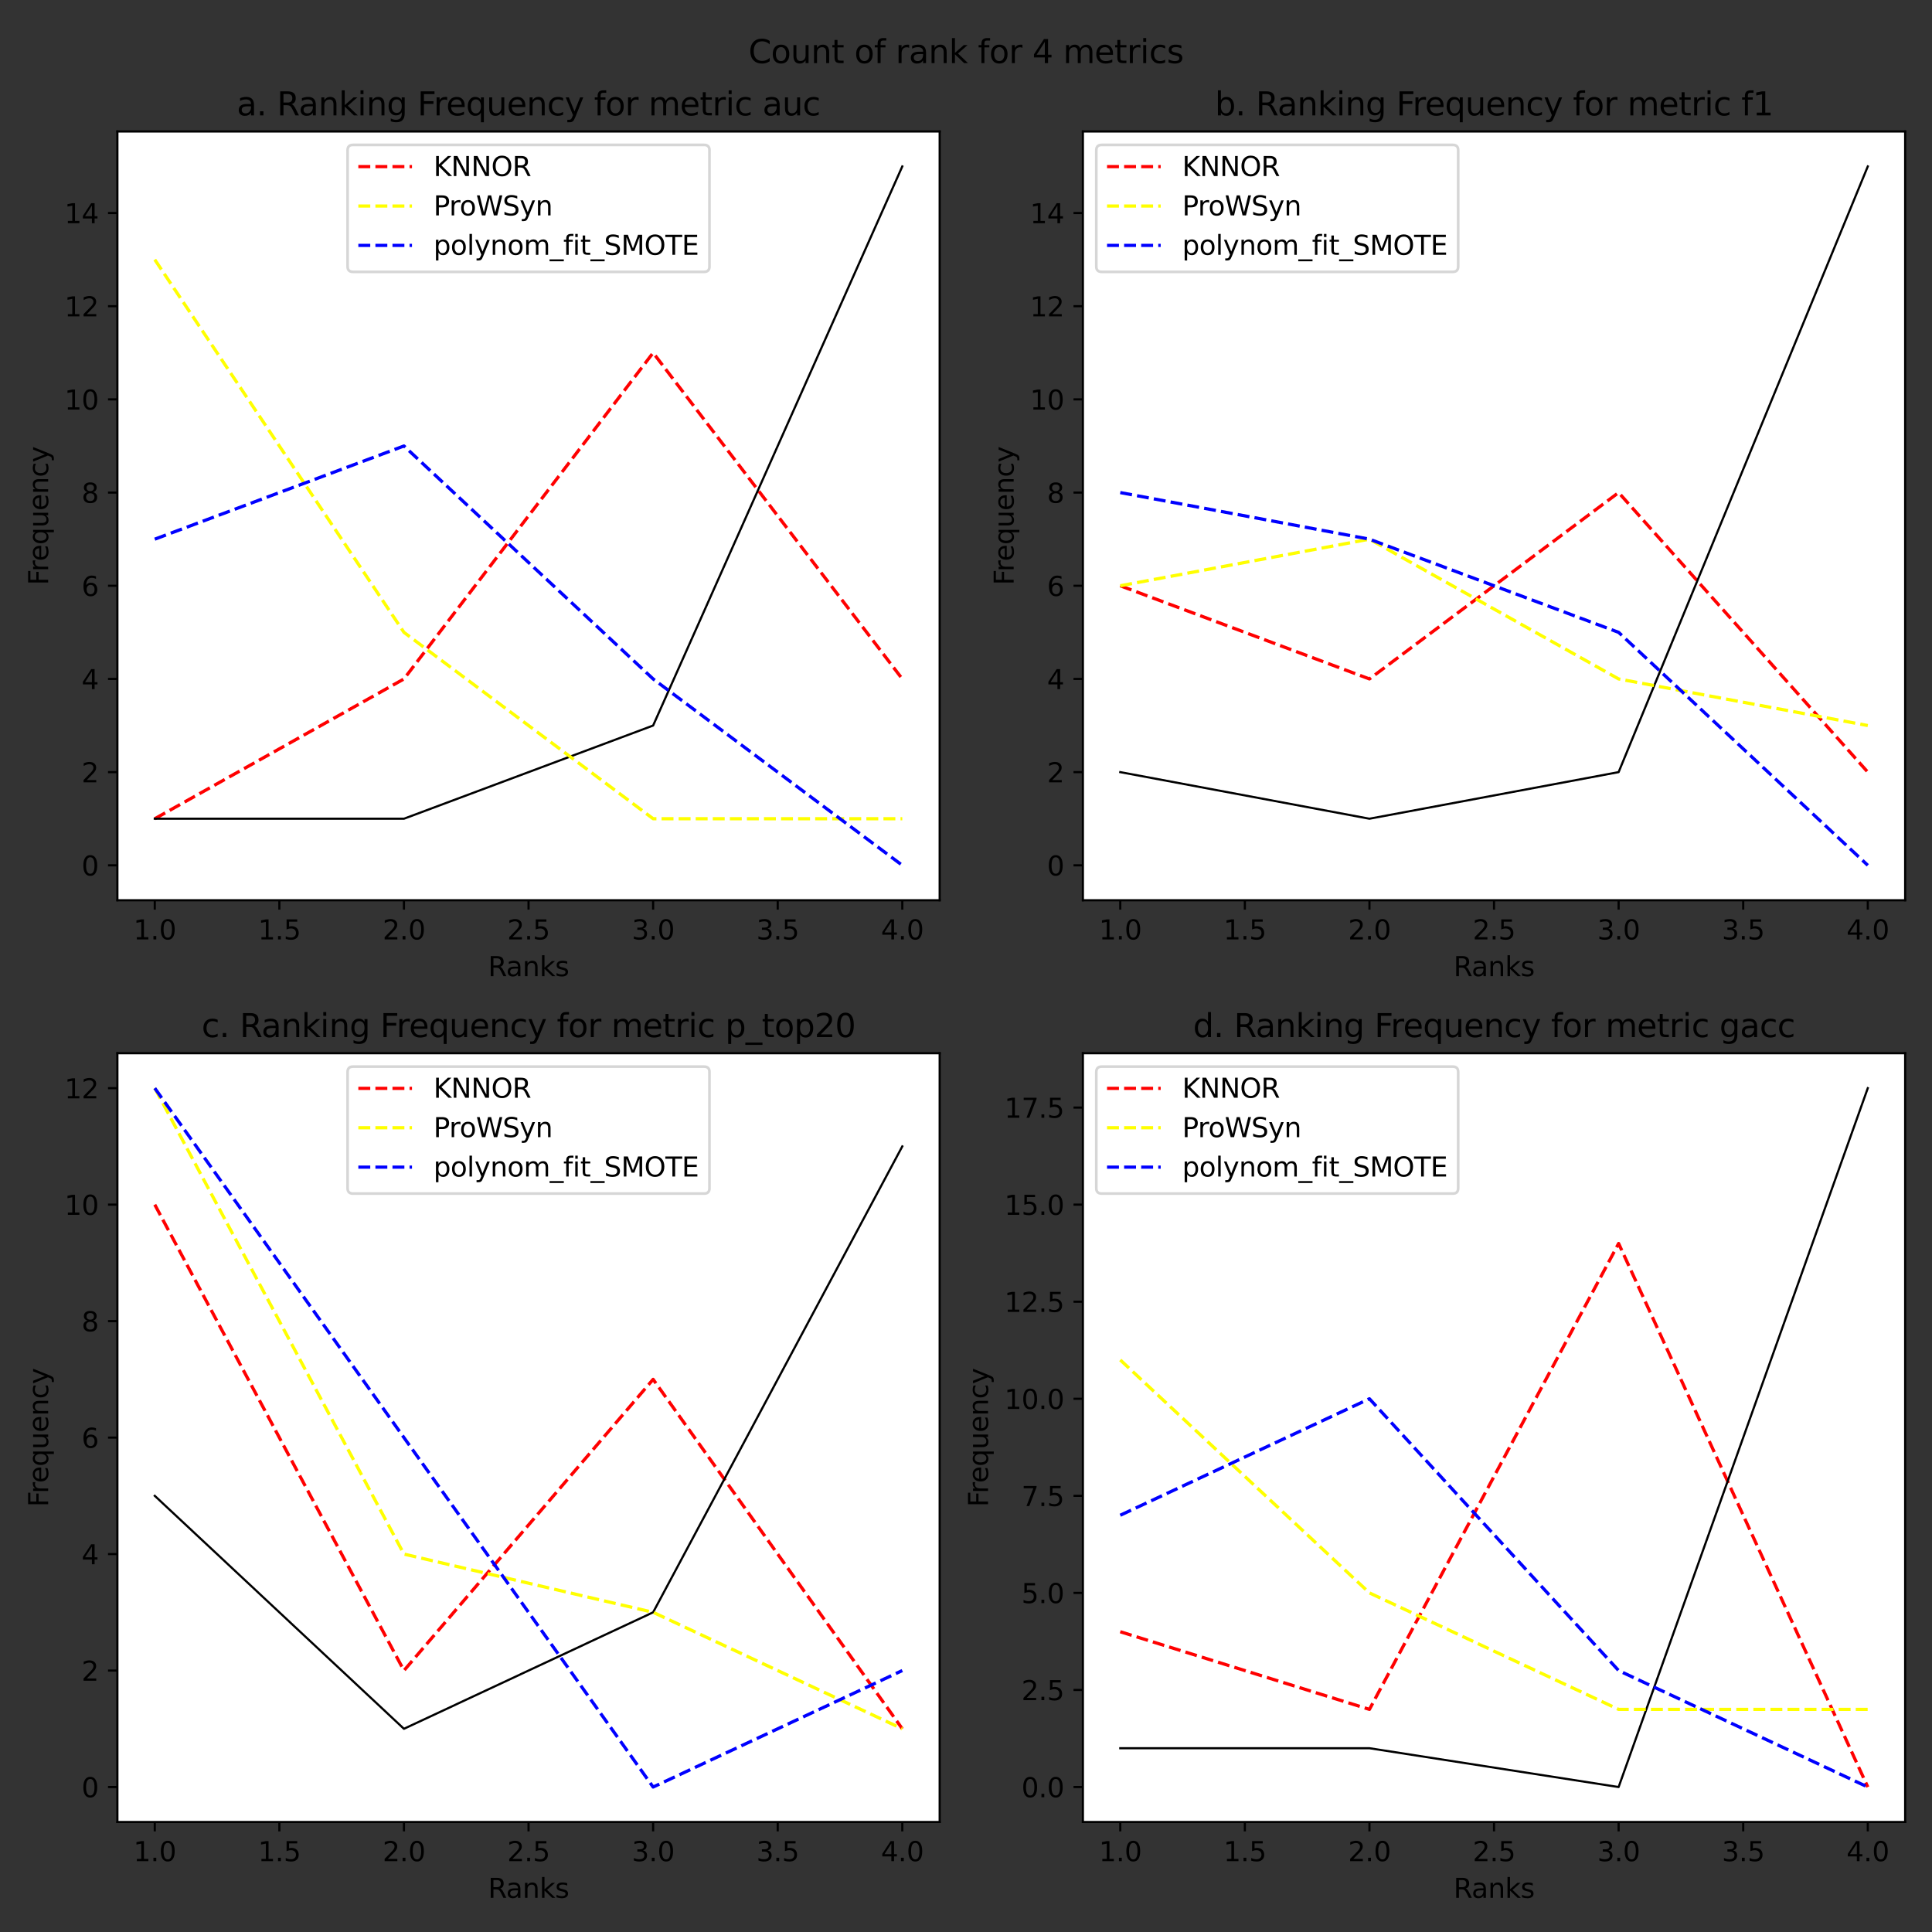 <?xml version="1.0" encoding="utf-8" standalone="no"?>
<!DOCTYPE svg PUBLIC "-//W3C//DTD SVG 1.1//EN"
  "http://www.w3.org/Graphics/SVG/1.1/DTD/svg11.dtd">
<svg height="720pt" version="1.1" viewBox="0 0 720 720" width="720pt" xmlns="http://www.w3.org/2000/svg" xmlns:xlink="http://www.w3.org/1999/xlink">
 <rect x="0" y="0" width="720" height="720" fill="#333333" stroke="none"/>
 <defs>
  <style type="text/css">*{stroke-linecap:butt;stroke-linejoin:round;}</style>
 </defs>
 <g id="figure_1">
  <g id="patch_1">
   <path d="M 0 720 
L 720 720 
L 720 0 
L 0 0 
z
" style="fill:none;"/>
  </g>
  <g id="axes_1">
   <g id="patch_2">
    <path d="M 43.75 335.5 
L 350.188 335.5 
L 350.188 49 
L 43.75 49 
z
" style="fill:#ffffff;"/>
   </g>
   <g id="matplotlib.axis_1">
    <g id="xtick_1">
     <g id="line2d_1">
      <defs>
       <path d="M 0 0 
L 0 3.5 
" id="m2a240f12b2" style="stroke:#000000;stroke-width:0.8;"/>
      </defs>
      <g>
       <use style="stroke:#000000;stroke-width:0.8;" x="57.679" xlink:href="#m2a240f12b2" y="335.5"/>
      </g>
     </g>
     <g id="text_1">
      <!-- 1.0 -->
      <g transform="translate(49.727 350.098)scale(0.1 -0.1)">
       <defs>
        <path d="M 794 531 
L 1825 531 
L 1825 4091 
L 703 3866 
L 703 4441 
L 1819 4666 
L 2450 4666 
L 2450 531 
L 3481 531 
L 3481 0 
L 794 0 
L 794 531 
z
" id="DejaVuSans-31" transform="scale(0.016)"/>
        <path d="M 684 794 
L 1344 794 
L 1344 0 
L 684 0 
L 684 794 
z
" id="DejaVuSans-2e" transform="scale(0.016)"/>
        <path d="M 2034 4250 
Q 1547 4250 1301 3770 
Q 1056 3291 1056 2328 
Q 1056 1369 1301 889 
Q 1547 409 2034 409 
Q 2525 409 2770 889 
Q 3016 1369 3016 2328 
Q 3016 3291 2770 3770 
Q 2525 4250 2034 4250 
z
M 2034 4750 
Q 2819 4750 3233 4129 
Q 3647 3509 3647 2328 
Q 3647 1150 3233 529 
Q 2819 -91 2034 -91 
Q 1250 -91 836 529 
Q 422 1150 422 2328 
Q 422 3509 836 4129 
Q 1250 4750 2034 4750 
z
" id="DejaVuSans-30" transform="scale(0.016)"/>
       </defs>
       <use xlink:href="#DejaVuSans-31"/>
       <use x="63.623" xlink:href="#DejaVuSans-2e"/>
       <use x="95.41" xlink:href="#DejaVuSans-30"/>
      </g>
     </g>
    </g>
    <g id="xtick_2">
     <g id="line2d_2">
      <g>
       <use style="stroke:#000000;stroke-width:0.8;" x="104.109" xlink:href="#m2a240f12b2" y="335.5"/>
      </g>
     </g>
     <g id="text_2">
      <!-- 1.5 -->
      <g transform="translate(96.157 350.098)scale(0.1 -0.1)">
       <defs>
        <path d="M 691 4666 
L 3169 4666 
L 3169 4134 
L 1269 4134 
L 1269 2991 
Q 1406 3038 1543 3061 
Q 1681 3084 1819 3084 
Q 2600 3084 3056 2656 
Q 3513 2228 3513 1497 
Q 3513 744 3044 326 
Q 2575 -91 1722 -91 
Q 1428 -91 1123 -41 
Q 819 9 494 109 
L 494 744 
Q 775 591 1075 516 
Q 1375 441 1709 441 
Q 2250 441 2565 725 
Q 2881 1009 2881 1497 
Q 2881 1984 2565 2268 
Q 2250 2553 1709 2553 
Q 1456 2553 1204 2497 
Q 953 2441 691 2322 
L 691 4666 
z
" id="DejaVuSans-35" transform="scale(0.016)"/>
       </defs>
       <use xlink:href="#DejaVuSans-31"/>
       <use x="63.623" xlink:href="#DejaVuSans-2e"/>
       <use x="95.41" xlink:href="#DejaVuSans-35"/>
      </g>
     </g>
    </g>
    <g id="xtick_3">
     <g id="line2d_3">
      <g>
       <use style="stroke:#000000;stroke-width:0.8;" x="150.539" xlink:href="#m2a240f12b2" y="335.5"/>
      </g>
     </g>
     <g id="text_3">
      <!-- 2.0 -->
      <g transform="translate(142.587 350.098)scale(0.1 -0.1)">
       <defs>
        <path d="M 1228 531 
L 3431 531 
L 3431 0 
L 469 0 
L 469 531 
Q 828 903 1448 1529 
Q 2069 2156 2228 2338 
Q 2531 2678 2651 2914 
Q 2772 3150 2772 3378 
Q 2772 3750 2511 3984 
Q 2250 4219 1831 4219 
Q 1534 4219 1204 4116 
Q 875 4013 500 3803 
L 500 4441 
Q 881 4594 1212 4672 
Q 1544 4750 1819 4750 
Q 2544 4750 2975 4387 
Q 3406 4025 3406 3419 
Q 3406 3131 3298 2873 
Q 3191 2616 2906 2266 
Q 2828 2175 2409 1742 
Q 1991 1309 1228 531 
z
" id="DejaVuSans-32" transform="scale(0.016)"/>
       </defs>
       <use xlink:href="#DejaVuSans-32"/>
       <use x="63.623" xlink:href="#DejaVuSans-2e"/>
       <use x="95.41" xlink:href="#DejaVuSans-30"/>
      </g>
     </g>
    </g>
    <g id="xtick_4">
     <g id="line2d_4">
      <g>
       <use style="stroke:#000000;stroke-width:0.8;" x="196.969" xlink:href="#m2a240f12b2" y="335.5"/>
      </g>
     </g>
     <g id="text_4">
      <!-- 2.5 -->
      <g transform="translate(189.017 350.098)scale(0.1 -0.1)">
       <use xlink:href="#DejaVuSans-32"/>
       <use x="63.623" xlink:href="#DejaVuSans-2e"/>
       <use x="95.41" xlink:href="#DejaVuSans-35"/>
      </g>
     </g>
    </g>
    <g id="xtick_5">
     <g id="line2d_5">
      <g>
       <use style="stroke:#000000;stroke-width:0.8;" x="243.399" xlink:href="#m2a240f12b2" y="335.5"/>
      </g>
     </g>
     <g id="text_5">
      <!-- 3.0 -->
      <g transform="translate(235.447 350.098)scale(0.1 -0.1)">
       <defs>
        <path d="M 2597 2516 
Q 3050 2419 3304 2112 
Q 3559 1806 3559 1356 
Q 3559 666 3084 287 
Q 2609 -91 1734 -91 
Q 1441 -91 1130 -33 
Q 819 25 488 141 
L 488 750 
Q 750 597 1062 519 
Q 1375 441 1716 441 
Q 2309 441 2620 675 
Q 2931 909 2931 1356 
Q 2931 1769 2642 2001 
Q 2353 2234 1838 2234 
L 1294 2234 
L 1294 2753 
L 1863 2753 
Q 2328 2753 2575 2939 
Q 2822 3125 2822 3475 
Q 2822 3834 2567 4026 
Q 2313 4219 1838 4219 
Q 1578 4219 1281 4162 
Q 984 4106 628 3988 
L 628 4550 
Q 988 4650 1302 4700 
Q 1616 4750 1894 4750 
Q 2613 4750 3031 4423 
Q 3450 4097 3450 3541 
Q 3450 3153 3228 2886 
Q 3006 2619 2597 2516 
z
" id="DejaVuSans-33" transform="scale(0.016)"/>
       </defs>
       <use xlink:href="#DejaVuSans-33"/>
       <use x="63.623" xlink:href="#DejaVuSans-2e"/>
       <use x="95.41" xlink:href="#DejaVuSans-30"/>
      </g>
     </g>
    </g>
    <g id="xtick_6">
     <g id="line2d_6">
      <g>
       <use style="stroke:#000000;stroke-width:0.8;" x="289.829" xlink:href="#m2a240f12b2" y="335.5"/>
      </g>
     </g>
     <g id="text_6">
      <!-- 3.5 -->
      <g transform="translate(281.877 350.098)scale(0.1 -0.1)">
       <use xlink:href="#DejaVuSans-33"/>
       <use x="63.623" xlink:href="#DejaVuSans-2e"/>
       <use x="95.41" xlink:href="#DejaVuSans-35"/>
      </g>
     </g>
    </g>
    <g id="xtick_7">
     <g id="line2d_7">
      <g>
       <use style="stroke:#000000;stroke-width:0.8;" x="336.259" xlink:href="#m2a240f12b2" y="335.5"/>
      </g>
     </g>
     <g id="text_7">
      <!-- 4.0 -->
      <g transform="translate(328.307 350.098)scale(0.1 -0.1)">
       <defs>
        <path d="M 2419 4116 
L 825 1625 
L 2419 1625 
L 2419 4116 
z
M 2253 4666 
L 3047 4666 
L 3047 1625 
L 3713 1625 
L 3713 1100 
L 3047 1100 
L 3047 0 
L 2419 0 
L 2419 1100 
L 313 1100 
L 313 1709 
L 2253 4666 
z
" id="DejaVuSans-34" transform="scale(0.016)"/>
       </defs>
       <use xlink:href="#DejaVuSans-34"/>
       <use x="63.623" xlink:href="#DejaVuSans-2e"/>
       <use x="95.41" xlink:href="#DejaVuSans-30"/>
      </g>
     </g>
    </g>
    <g id="text_8">
     <!-- Ranks -->
     <g transform="translate(181.874 363.777)scale(0.1 -0.1)">
      <defs>
       <path d="M 2841 2188 
Q 3044 2119 3236 1894 
Q 3428 1669 3622 1275 
L 4263 0 
L 3584 0 
L 2988 1197 
Q 2756 1666 2539 1819 
Q 2322 1972 1947 1972 
L 1259 1972 
L 1259 0 
L 628 0 
L 628 4666 
L 2053 4666 
Q 2853 4666 3247 4331 
Q 3641 3997 3641 3322 
Q 3641 2881 3436 2590 
Q 3231 2300 2841 2188 
z
M 1259 4147 
L 1259 2491 
L 2053 2491 
Q 2509 2491 2742 2702 
Q 2975 2913 2975 3322 
Q 2975 3731 2742 3939 
Q 2509 4147 2053 4147 
L 1259 4147 
z
" id="DejaVuSans-52" transform="scale(0.016)"/>
       <path d="M 2194 1759 
Q 1497 1759 1228 1600 
Q 959 1441 959 1056 
Q 959 750 1161 570 
Q 1363 391 1709 391 
Q 2188 391 2477 730 
Q 2766 1069 2766 1631 
L 2766 1759 
L 2194 1759 
z
M 3341 1997 
L 3341 0 
L 2766 0 
L 2766 531 
Q 2569 213 2275 61 
Q 1981 -91 1556 -91 
Q 1019 -91 701 211 
Q 384 513 384 1019 
Q 384 1609 779 1909 
Q 1175 2209 1959 2209 
L 2766 2209 
L 2766 2266 
Q 2766 2663 2505 2880 
Q 2244 3097 1772 3097 
Q 1472 3097 1187 3025 
Q 903 2953 641 2809 
L 641 3341 
Q 956 3463 1253 3523 
Q 1550 3584 1831 3584 
Q 2591 3584 2966 3190 
Q 3341 2797 3341 1997 
z
" id="DejaVuSans-61" transform="scale(0.016)"/>
       <path d="M 3513 2113 
L 3513 0 
L 2938 0 
L 2938 2094 
Q 2938 2591 2744 2837 
Q 2550 3084 2163 3084 
Q 1697 3084 1428 2787 
Q 1159 2491 1159 1978 
L 1159 0 
L 581 0 
L 581 3500 
L 1159 3500 
L 1159 2956 
Q 1366 3272 1645 3428 
Q 1925 3584 2291 3584 
Q 2894 3584 3203 3211 
Q 3513 2838 3513 2113 
z
" id="DejaVuSans-6e" transform="scale(0.016)"/>
       <path d="M 581 4863 
L 1159 4863 
L 1159 1991 
L 2875 3500 
L 3609 3500 
L 1753 1863 
L 3688 0 
L 2938 0 
L 1159 1709 
L 1159 0 
L 581 0 
L 581 4863 
z
" id="DejaVuSans-6b" transform="scale(0.016)"/>
       <path d="M 2834 3397 
L 2834 2853 
Q 2591 2978 2328 3040 
Q 2066 3103 1784 3103 
Q 1356 3103 1142 2972 
Q 928 2841 928 2578 
Q 928 2378 1081 2264 
Q 1234 2150 1697 2047 
L 1894 2003 
Q 2506 1872 2764 1633 
Q 3022 1394 3022 966 
Q 3022 478 2636 193 
Q 2250 -91 1575 -91 
Q 1294 -91 989 -36 
Q 684 19 347 128 
L 347 722 
Q 666 556 975 473 
Q 1284 391 1588 391 
Q 1994 391 2212 530 
Q 2431 669 2431 922 
Q 2431 1156 2273 1281 
Q 2116 1406 1581 1522 
L 1381 1569 
Q 847 1681 609 1914 
Q 372 2147 372 2553 
Q 372 3047 722 3315 
Q 1072 3584 1716 3584 
Q 2034 3584 2315 3537 
Q 2597 3491 2834 3397 
z
" id="DejaVuSans-73" transform="scale(0.016)"/>
      </defs>
      <use xlink:href="#DejaVuSans-52"/>
      <use x="67.232" xlink:href="#DejaVuSans-61"/>
      <use x="128.512" xlink:href="#DejaVuSans-6e"/>
      <use x="191.891" xlink:href="#DejaVuSans-6b"/>
      <use x="249.801" xlink:href="#DejaVuSans-73"/>
     </g>
    </g>
   </g>
   <g id="matplotlib.axis_2">
    <g id="ytick_1">
     <g id="line2d_8">
      <defs>
       <path d="M 0 0 
L -3.5 0 
" id="me7603115dc" style="stroke:#000000;stroke-width:0.8;"/>
      </defs>
      <g>
       <use style="stroke:#000000;stroke-width:0.8;" x="43.75" xlink:href="#me7603115dc" y="322.477"/>
      </g>
     </g>
     <g id="text_9">
      <!-- 0 -->
      <g transform="translate(30.387 326.276)scale(0.1 -0.1)">
       <use xlink:href="#DejaVuSans-30"/>
      </g>
     </g>
    </g>
    <g id="ytick_2">
     <g id="line2d_9">
      <g>
       <use style="stroke:#000000;stroke-width:0.8;" x="43.75" xlink:href="#me7603115dc" y="287.75"/>
      </g>
     </g>
     <g id="text_10">
      <!-- 2 -->
      <g transform="translate(30.387 291.549)scale(0.1 -0.1)">
       <use xlink:href="#DejaVuSans-32"/>
      </g>
     </g>
    </g>
    <g id="ytick_3">
     <g id="line2d_10">
      <g>
       <use style="stroke:#000000;stroke-width:0.8;" x="43.75" xlink:href="#me7603115dc" y="253.023"/>
      </g>
     </g>
     <g id="text_11">
      <!-- 4 -->
      <g transform="translate(30.387 256.822)scale(0.1 -0.1)">
       <use xlink:href="#DejaVuSans-34"/>
      </g>
     </g>
    </g>
    <g id="ytick_4">
     <g id="line2d_11">
      <g>
       <use style="stroke:#000000;stroke-width:0.8;" x="43.75" xlink:href="#me7603115dc" y="218.295"/>
      </g>
     </g>
     <g id="text_12">
      <!-- 6 -->
      <g transform="translate(30.387 222.095)scale(0.1 -0.1)">
       <defs>
        <path d="M 2113 2584 
Q 1688 2584 1439 2293 
Q 1191 2003 1191 1497 
Q 1191 994 1439 701 
Q 1688 409 2113 409 
Q 2538 409 2786 701 
Q 3034 994 3034 1497 
Q 3034 2003 2786 2293 
Q 2538 2584 2113 2584 
z
M 3366 4563 
L 3366 3988 
Q 3128 4100 2886 4159 
Q 2644 4219 2406 4219 
Q 1781 4219 1451 3797 
Q 1122 3375 1075 2522 
Q 1259 2794 1537 2939 
Q 1816 3084 2150 3084 
Q 2853 3084 3261 2657 
Q 3669 2231 3669 1497 
Q 3669 778 3244 343 
Q 2819 -91 2113 -91 
Q 1303 -91 875 529 
Q 447 1150 447 2328 
Q 447 3434 972 4092 
Q 1497 4750 2381 4750 
Q 2619 4750 2861 4703 
Q 3103 4656 3366 4563 
z
" id="DejaVuSans-36" transform="scale(0.016)"/>
       </defs>
       <use xlink:href="#DejaVuSans-36"/>
      </g>
     </g>
    </g>
    <g id="ytick_5">
     <g id="line2d_12">
      <g>
       <use style="stroke:#000000;stroke-width:0.8;" x="43.75" xlink:href="#me7603115dc" y="183.568"/>
      </g>
     </g>
     <g id="text_13">
      <!-- 8 -->
      <g transform="translate(30.387 187.367)scale(0.1 -0.1)">
       <defs>
        <path d="M 2034 2216 
Q 1584 2216 1326 1975 
Q 1069 1734 1069 1313 
Q 1069 891 1326 650 
Q 1584 409 2034 409 
Q 2484 409 2743 651 
Q 3003 894 3003 1313 
Q 3003 1734 2745 1975 
Q 2488 2216 2034 2216 
z
M 1403 2484 
Q 997 2584 770 2862 
Q 544 3141 544 3541 
Q 544 4100 942 4425 
Q 1341 4750 2034 4750 
Q 2731 4750 3128 4425 
Q 3525 4100 3525 3541 
Q 3525 3141 3298 2862 
Q 3072 2584 2669 2484 
Q 3125 2378 3379 2068 
Q 3634 1759 3634 1313 
Q 3634 634 3220 271 
Q 2806 -91 2034 -91 
Q 1263 -91 848 271 
Q 434 634 434 1313 
Q 434 1759 690 2068 
Q 947 2378 1403 2484 
z
M 1172 3481 
Q 1172 3119 1398 2916 
Q 1625 2713 2034 2713 
Q 2441 2713 2670 2916 
Q 2900 3119 2900 3481 
Q 2900 3844 2670 4047 
Q 2441 4250 2034 4250 
Q 1625 4250 1398 4047 
Q 1172 3844 1172 3481 
z
" id="DejaVuSans-38" transform="scale(0.016)"/>
       </defs>
       <use xlink:href="#DejaVuSans-38"/>
      </g>
     </g>
    </g>
    <g id="ytick_6">
     <g id="line2d_13">
      <g>
       <use style="stroke:#000000;stroke-width:0.8;" x="43.75" xlink:href="#me7603115dc" y="148.841"/>
      </g>
     </g>
     <g id="text_14">
      <!-- 10 -->
      <g transform="translate(24.025 152.64)scale(0.1 -0.1)">
       <use xlink:href="#DejaVuSans-31"/>
       <use x="63.623" xlink:href="#DejaVuSans-30"/>
      </g>
     </g>
    </g>
    <g id="ytick_7">
     <g id="line2d_14">
      <g>
       <use style="stroke:#000000;stroke-width:0.8;" x="43.75" xlink:href="#me7603115dc" y="114.114"/>
      </g>
     </g>
     <g id="text_15">
      <!-- 12 -->
      <g transform="translate(24.025 117.913)scale(0.1 -0.1)">
       <use xlink:href="#DejaVuSans-31"/>
       <use x="63.623" xlink:href="#DejaVuSans-32"/>
      </g>
     </g>
    </g>
    <g id="ytick_8">
     <g id="line2d_15">
      <g>
       <use style="stroke:#000000;stroke-width:0.8;" x="43.75" xlink:href="#me7603115dc" y="79.386"/>
      </g>
     </g>
     <g id="text_16">
      <!-- 14 -->
      <g transform="translate(24.025 83.186)scale(0.1 -0.1)">
       <use xlink:href="#DejaVuSans-31"/>
       <use x="63.623" xlink:href="#DejaVuSans-34"/>
      </g>
     </g>
    </g>
    <g id="text_17">
     <!-- Frequency -->
     <g transform="translate(17.945 218.08)rotate(-90)scale(0.1 -0.1)">
      <defs>
       <path d="M 628 4666 
L 3309 4666 
L 3309 4134 
L 1259 4134 
L 1259 2759 
L 3109 2759 
L 3109 2228 
L 1259 2228 
L 1259 0 
L 628 0 
L 628 4666 
z
" id="DejaVuSans-46" transform="scale(0.016)"/>
       <path d="M 2631 2963 
Q 2534 3019 2420 3045 
Q 2306 3072 2169 3072 
Q 1681 3072 1420 2755 
Q 1159 2438 1159 1844 
L 1159 0 
L 581 0 
L 581 3500 
L 1159 3500 
L 1159 2956 
Q 1341 3275 1631 3429 
Q 1922 3584 2338 3584 
Q 2397 3584 2469 3576 
Q 2541 3569 2628 3553 
L 2631 2963 
z
" id="DejaVuSans-72" transform="scale(0.016)"/>
       <path d="M 3597 1894 
L 3597 1613 
L 953 1613 
Q 991 1019 1311 708 
Q 1631 397 2203 397 
Q 2534 397 2845 478 
Q 3156 559 3463 722 
L 3463 178 
Q 3153 47 2828 -22 
Q 2503 -91 2169 -91 
Q 1331 -91 842 396 
Q 353 884 353 1716 
Q 353 2575 817 3079 
Q 1281 3584 2069 3584 
Q 2775 3584 3186 3129 
Q 3597 2675 3597 1894 
z
M 3022 2063 
Q 3016 2534 2758 2815 
Q 2500 3097 2075 3097 
Q 1594 3097 1305 2825 
Q 1016 2553 972 2059 
L 3022 2063 
z
" id="DejaVuSans-65" transform="scale(0.016)"/>
       <path d="M 947 1747 
Q 947 1113 1208 752 
Q 1469 391 1925 391 
Q 2381 391 2643 752 
Q 2906 1113 2906 1747 
Q 2906 2381 2643 2742 
Q 2381 3103 1925 3103 
Q 1469 3103 1208 2742 
Q 947 2381 947 1747 
z
M 2906 525 
Q 2725 213 2448 61 
Q 2172 -91 1784 -91 
Q 1150 -91 751 415 
Q 353 922 353 1747 
Q 353 2572 751 3078 
Q 1150 3584 1784 3584 
Q 2172 3584 2448 3432 
Q 2725 3281 2906 2969 
L 2906 3500 
L 3481 3500 
L 3481 -1331 
L 2906 -1331 
L 2906 525 
z
" id="DejaVuSans-71" transform="scale(0.016)"/>
       <path d="M 544 1381 
L 544 3500 
L 1119 3500 
L 1119 1403 
Q 1119 906 1312 657 
Q 1506 409 1894 409 
Q 2359 409 2629 706 
Q 2900 1003 2900 1516 
L 2900 3500 
L 3475 3500 
L 3475 0 
L 2900 0 
L 2900 538 
Q 2691 219 2414 64 
Q 2138 -91 1772 -91 
Q 1169 -91 856 284 
Q 544 659 544 1381 
z
M 1991 3584 
L 1991 3584 
z
" id="DejaVuSans-75" transform="scale(0.016)"/>
       <path d="M 3122 3366 
L 3122 2828 
Q 2878 2963 2633 3030 
Q 2388 3097 2138 3097 
Q 1578 3097 1268 2742 
Q 959 2388 959 1747 
Q 959 1106 1268 751 
Q 1578 397 2138 397 
Q 2388 397 2633 464 
Q 2878 531 3122 666 
L 3122 134 
Q 2881 22 2623 -34 
Q 2366 -91 2075 -91 
Q 1284 -91 818 406 
Q 353 903 353 1747 
Q 353 2603 823 3093 
Q 1294 3584 2113 3584 
Q 2378 3584 2631 3529 
Q 2884 3475 3122 3366 
z
" id="DejaVuSans-63" transform="scale(0.016)"/>
       <path d="M 2059 -325 
Q 1816 -950 1584 -1140 
Q 1353 -1331 966 -1331 
L 506 -1331 
L 506 -850 
L 844 -850 
Q 1081 -850 1212 -737 
Q 1344 -625 1503 -206 
L 1606 56 
L 191 3500 
L 800 3500 
L 1894 763 
L 2988 3500 
L 3597 3500 
L 2059 -325 
z
" id="DejaVuSans-79" transform="scale(0.016)"/>
      </defs>
      <use xlink:href="#DejaVuSans-46"/>
      <use x="50.27" xlink:href="#DejaVuSans-72"/>
      <use x="89.133" xlink:href="#DejaVuSans-65"/>
      <use x="150.656" xlink:href="#DejaVuSans-71"/>
      <use x="214.133" xlink:href="#DejaVuSans-75"/>
      <use x="277.512" xlink:href="#DejaVuSans-65"/>
      <use x="339.035" xlink:href="#DejaVuSans-6e"/>
      <use x="402.414" xlink:href="#DejaVuSans-63"/>
      <use x="457.395" xlink:href="#DejaVuSans-79"/>
     </g>
    </g>
   </g>
   <g id="line2d_16">
    <path clip-path="url(#pef76b7801d)" d="M 57.679 305.114 
L 150.539 253.023 
L 243.399 131.477 
L 336.259 253.023 
" style="fill:none;stroke:#ff0000;stroke-dasharray:4.44,1.92;stroke-dashoffset:0;stroke-width:1.2;"/>
   </g>
   <g id="line2d_17">
    <path clip-path="url(#pef76b7801d)" d="M 57.679 305.114 
L 150.539 305.114 
L 243.399 270.386 
L 336.259 62.023 
" style="fill:none;stroke:#000000;stroke-linecap:square;stroke-width:0.8;"/>
   </g>
   <g id="line2d_18">
    <path clip-path="url(#pef76b7801d)" d="M 57.679 96.75 
L 150.539 235.659 
L 243.399 305.114 
L 336.259 305.114 
" style="fill:none;stroke:#ffff00;stroke-dasharray:4.44,1.92;stroke-dashoffset:0;stroke-width:1.2;"/>
   </g>
   <g id="line2d_19">
    <path clip-path="url(#pef76b7801d)" d="M 57.679 200.932 
L 150.539 166.205 
L 243.399 253.023 
L 336.259 322.477 
" style="fill:none;stroke:#0000ff;stroke-dasharray:4.44,1.92;stroke-dashoffset:0;stroke-width:1.2;"/>
   </g>
   <g id="patch_3">
    <path d="M 43.75 335.5 
L 43.75 49 
" style="fill:none;stroke:#000000;stroke-linecap:square;stroke-linejoin:miter;stroke-width:0.8;"/>
   </g>
   <g id="patch_4">
    <path d="M 350.188 335.5 
L 350.188 49 
" style="fill:none;stroke:#000000;stroke-linecap:square;stroke-linejoin:miter;stroke-width:0.8;"/>
   </g>
   <g id="patch_5">
    <path d="M 43.75 335.5 
L 350.188 335.5 
" style="fill:none;stroke:#000000;stroke-linecap:square;stroke-linejoin:miter;stroke-width:0.8;"/>
   </g>
   <g id="patch_6">
    <path d="M 43.75 49 
L 350.188 49 
" style="fill:none;stroke:#000000;stroke-linecap:square;stroke-linejoin:miter;stroke-width:0.8;"/>
   </g>
   <g id="text_18">
    <!-- a. Ranking Frequency for metric auc -->
    <g transform="translate(88.239 43)scale(0.12 -0.12)">
     <defs>
      <path id="DejaVuSans-20" transform="scale(0.016)"/>
      <path d="M 603 3500 
L 1178 3500 
L 1178 0 
L 603 0 
L 603 3500 
z
M 603 4863 
L 1178 4863 
L 1178 4134 
L 603 4134 
L 603 4863 
z
" id="DejaVuSans-69" transform="scale(0.016)"/>
      <path d="M 2906 1791 
Q 2906 2416 2648 2759 
Q 2391 3103 1925 3103 
Q 1463 3103 1205 2759 
Q 947 2416 947 1791 
Q 947 1169 1205 825 
Q 1463 481 1925 481 
Q 2391 481 2648 825 
Q 2906 1169 2906 1791 
z
M 3481 434 
Q 3481 -459 3084 -895 
Q 2688 -1331 1869 -1331 
Q 1566 -1331 1297 -1286 
Q 1028 -1241 775 -1147 
L 775 -588 
Q 1028 -725 1275 -790 
Q 1522 -856 1778 -856 
Q 2344 -856 2625 -561 
Q 2906 -266 2906 331 
L 2906 616 
Q 2728 306 2450 153 
Q 2172 0 1784 0 
Q 1141 0 747 490 
Q 353 981 353 1791 
Q 353 2603 747 3093 
Q 1141 3584 1784 3584 
Q 2172 3584 2450 3431 
Q 2728 3278 2906 2969 
L 2906 3500 
L 3481 3500 
L 3481 434 
z
" id="DejaVuSans-67" transform="scale(0.016)"/>
      <path d="M 2375 4863 
L 2375 4384 
L 1825 4384 
Q 1516 4384 1395 4259 
Q 1275 4134 1275 3809 
L 1275 3500 
L 2222 3500 
L 2222 3053 
L 1275 3053 
L 1275 0 
L 697 0 
L 697 3053 
L 147 3053 
L 147 3500 
L 697 3500 
L 697 3744 
Q 697 4328 969 4595 
Q 1241 4863 1831 4863 
L 2375 4863 
z
" id="DejaVuSans-66" transform="scale(0.016)"/>
      <path d="M 1959 3097 
Q 1497 3097 1228 2736 
Q 959 2375 959 1747 
Q 959 1119 1226 758 
Q 1494 397 1959 397 
Q 2419 397 2687 759 
Q 2956 1122 2956 1747 
Q 2956 2369 2687 2733 
Q 2419 3097 1959 3097 
z
M 1959 3584 
Q 2709 3584 3137 3096 
Q 3566 2609 3566 1747 
Q 3566 888 3137 398 
Q 2709 -91 1959 -91 
Q 1206 -91 779 398 
Q 353 888 353 1747 
Q 353 2609 779 3096 
Q 1206 3584 1959 3584 
z
" id="DejaVuSans-6f" transform="scale(0.016)"/>
      <path d="M 3328 2828 
Q 3544 3216 3844 3400 
Q 4144 3584 4550 3584 
Q 5097 3584 5394 3201 
Q 5691 2819 5691 2113 
L 5691 0 
L 5113 0 
L 5113 2094 
Q 5113 2597 4934 2840 
Q 4756 3084 4391 3084 
Q 3944 3084 3684 2787 
Q 3425 2491 3425 1978 
L 3425 0 
L 2847 0 
L 2847 2094 
Q 2847 2600 2669 2842 
Q 2491 3084 2119 3084 
Q 1678 3084 1418 2786 
Q 1159 2488 1159 1978 
L 1159 0 
L 581 0 
L 581 3500 
L 1159 3500 
L 1159 2956 
Q 1356 3278 1631 3431 
Q 1906 3584 2284 3584 
Q 2666 3584 2933 3390 
Q 3200 3197 3328 2828 
z
" id="DejaVuSans-6d" transform="scale(0.016)"/>
      <path d="M 1172 4494 
L 1172 3500 
L 2356 3500 
L 2356 3053 
L 1172 3053 
L 1172 1153 
Q 1172 725 1289 603 
Q 1406 481 1766 481 
L 2356 481 
L 2356 0 
L 1766 0 
Q 1100 0 847 248 
Q 594 497 594 1153 
L 594 3053 
L 172 3053 
L 172 3500 
L 594 3500 
L 594 4494 
L 1172 4494 
z
" id="DejaVuSans-74" transform="scale(0.016)"/>
     </defs>
     <use xlink:href="#DejaVuSans-61"/>
     <use x="61.279" xlink:href="#DejaVuSans-2e"/>
     <use x="93.066" xlink:href="#DejaVuSans-20"/>
     <use x="124.854" xlink:href="#DejaVuSans-52"/>
     <use x="192.086" xlink:href="#DejaVuSans-61"/>
     <use x="253.365" xlink:href="#DejaVuSans-6e"/>
     <use x="316.744" xlink:href="#DejaVuSans-6b"/>
     <use x="374.654" xlink:href="#DejaVuSans-69"/>
     <use x="402.438" xlink:href="#DejaVuSans-6e"/>
     <use x="465.816" xlink:href="#DejaVuSans-67"/>
     <use x="529.293" xlink:href="#DejaVuSans-20"/>
     <use x="561.08" xlink:href="#DejaVuSans-46"/>
     <use x="611.35" xlink:href="#DejaVuSans-72"/>
     <use x="650.213" xlink:href="#DejaVuSans-65"/>
     <use x="711.736" xlink:href="#DejaVuSans-71"/>
     <use x="775.213" xlink:href="#DejaVuSans-75"/>
     <use x="838.592" xlink:href="#DejaVuSans-65"/>
     <use x="900.115" xlink:href="#DejaVuSans-6e"/>
     <use x="963.494" xlink:href="#DejaVuSans-63"/>
     <use x="1018.475" xlink:href="#DejaVuSans-79"/>
     <use x="1077.654" xlink:href="#DejaVuSans-20"/>
     <use x="1109.441" xlink:href="#DejaVuSans-66"/>
     <use x="1144.646" xlink:href="#DejaVuSans-6f"/>
     <use x="1205.828" xlink:href="#DejaVuSans-72"/>
     <use x="1246.941" xlink:href="#DejaVuSans-20"/>
     <use x="1278.729" xlink:href="#DejaVuSans-6d"/>
     <use x="1376.141" xlink:href="#DejaVuSans-65"/>
     <use x="1437.664" xlink:href="#DejaVuSans-74"/>
     <use x="1476.873" xlink:href="#DejaVuSans-72"/>
     <use x="1517.986" xlink:href="#DejaVuSans-69"/>
     <use x="1545.77" xlink:href="#DejaVuSans-63"/>
     <use x="1600.75" xlink:href="#DejaVuSans-20"/>
     <use x="1632.537" xlink:href="#DejaVuSans-61"/>
     <use x="1693.816" xlink:href="#DejaVuSans-75"/>
     <use x="1757.195" xlink:href="#DejaVuSans-63"/>
    </g>
   </g>
   <g id="legend_1">
    <g id="patch_7">
     <path d="M 131.541 101.312 
L 262.396 101.312 
Q 264.396 101.312 264.396 99.312 
L 264.396 56 
Q 264.396 54 262.396 54 
L 131.541 54 
Q 129.541 54 129.541 56 
L 129.541 99.312 
Q 129.541 101.312 131.541 101.312 
z
" style="fill:#ffffff;opacity:0.8;stroke:#cccccc;stroke-linejoin:miter;"/>
    </g>
    <g id="line2d_20">
     <path d="M 133.541 62.098 
L 153.541 62.098 
" style="fill:none;stroke:#ff0000;stroke-dasharray:4.44,1.92;stroke-dashoffset:0;stroke-width:1.2;"/>
    </g>
    <g id="line2d_21"/>
    <g id="text_19">
     <!-- KNNOR -->
     <g transform="translate(161.541 65.598)scale(0.1 -0.1)">
      <defs>
       <path d="M 628 4666 
L 1259 4666 
L 1259 2694 
L 3353 4666 
L 4166 4666 
L 1850 2491 
L 4331 0 
L 3500 0 
L 1259 2247 
L 1259 0 
L 628 0 
L 628 4666 
z
" id="DejaVuSans-4b" transform="scale(0.016)"/>
       <path d="M 628 4666 
L 1478 4666 
L 3547 763 
L 3547 4666 
L 4159 4666 
L 4159 0 
L 3309 0 
L 1241 3903 
L 1241 0 
L 628 0 
L 628 4666 
z
" id="DejaVuSans-4e" transform="scale(0.016)"/>
       <path d="M 2522 4238 
Q 1834 4238 1429 3725 
Q 1025 3213 1025 2328 
Q 1025 1447 1429 934 
Q 1834 422 2522 422 
Q 3209 422 3611 934 
Q 4013 1447 4013 2328 
Q 4013 3213 3611 3725 
Q 3209 4238 2522 4238 
z
M 2522 4750 
Q 3503 4750 4090 4092 
Q 4678 3434 4678 2328 
Q 4678 1225 4090 567 
Q 3503 -91 2522 -91 
Q 1538 -91 948 565 
Q 359 1222 359 2328 
Q 359 3434 948 4092 
Q 1538 4750 2522 4750 
z
" id="DejaVuSans-4f" transform="scale(0.016)"/>
      </defs>
      <use xlink:href="#DejaVuSans-4b"/>
      <use x="65.576" xlink:href="#DejaVuSans-4e"/>
      <use x="140.381" xlink:href="#DejaVuSans-4e"/>
      <use x="215.186" xlink:href="#DejaVuSans-4f"/>
      <use x="293.896" xlink:href="#DejaVuSans-52"/>
     </g>
    </g>
    <g id="line2d_22">
     <path d="M 133.541 76.777 
L 153.541 76.777 
" style="fill:none;stroke:#ffff00;stroke-dasharray:4.44,1.92;stroke-dashoffset:0;stroke-width:1.2;"/>
    </g>
    <g id="line2d_23"/>
    <g id="text_20">
     <!-- ProWSyn -->
     <g transform="translate(161.541 80.277)scale(0.1 -0.1)">
      <defs>
       <path d="M 1259 4147 
L 1259 2394 
L 2053 2394 
Q 2494 2394 2734 2622 
Q 2975 2850 2975 3272 
Q 2975 3691 2734 3919 
Q 2494 4147 2053 4147 
L 1259 4147 
z
M 628 4666 
L 2053 4666 
Q 2838 4666 3239 4311 
Q 3641 3956 3641 3272 
Q 3641 2581 3239 2228 
Q 2838 1875 2053 1875 
L 1259 1875 
L 1259 0 
L 628 0 
L 628 4666 
z
" id="DejaVuSans-50" transform="scale(0.016)"/>
       <path d="M 213 4666 
L 850 4666 
L 1831 722 
L 2809 4666 
L 3519 4666 
L 4500 722 
L 5478 4666 
L 6119 4666 
L 4947 0 
L 4153 0 
L 3169 4050 
L 2175 0 
L 1381 0 
L 213 4666 
z
" id="DejaVuSans-57" transform="scale(0.016)"/>
       <path d="M 3425 4513 
L 3425 3897 
Q 3066 4069 2747 4153 
Q 2428 4238 2131 4238 
Q 1616 4238 1336 4038 
Q 1056 3838 1056 3469 
Q 1056 3159 1242 3001 
Q 1428 2844 1947 2747 
L 2328 2669 
Q 3034 2534 3370 2195 
Q 3706 1856 3706 1288 
Q 3706 609 3251 259 
Q 2797 -91 1919 -91 
Q 1588 -91 1214 -16 
Q 841 59 441 206 
L 441 856 
Q 825 641 1194 531 
Q 1563 422 1919 422 
Q 2459 422 2753 634 
Q 3047 847 3047 1241 
Q 3047 1584 2836 1778 
Q 2625 1972 2144 2069 
L 1759 2144 
Q 1053 2284 737 2584 
Q 422 2884 422 3419 
Q 422 4038 858 4394 
Q 1294 4750 2059 4750 
Q 2388 4750 2728 4690 
Q 3069 4631 3425 4513 
z
" id="DejaVuSans-53" transform="scale(0.016)"/>
      </defs>
      <use xlink:href="#DejaVuSans-50"/>
      <use x="58.553" xlink:href="#DejaVuSans-72"/>
      <use x="97.416" xlink:href="#DejaVuSans-6f"/>
      <use x="158.598" xlink:href="#DejaVuSans-57"/>
      <use x="257.475" xlink:href="#DejaVuSans-53"/>
      <use x="320.951" xlink:href="#DejaVuSans-79"/>
      <use x="380.131" xlink:href="#DejaVuSans-6e"/>
     </g>
    </g>
    <g id="line2d_24">
     <path d="M 133.541 91.455 
L 153.541 91.455 
" style="fill:none;stroke:#0000ff;stroke-dasharray:4.44,1.92;stroke-dashoffset:0;stroke-width:1.2;"/>
    </g>
    <g id="line2d_25"/>
    <g id="text_21">
     <!-- polynom_fit_SMOTE -->
     <g transform="translate(161.541 94.955)scale(0.1 -0.1)">
      <defs>
       <path d="M 1159 525 
L 1159 -1331 
L 581 -1331 
L 581 3500 
L 1159 3500 
L 1159 2969 
Q 1341 3281 1617 3432 
Q 1894 3584 2278 3584 
Q 2916 3584 3314 3078 
Q 3713 2572 3713 1747 
Q 3713 922 3314 415 
Q 2916 -91 2278 -91 
Q 1894 -91 1617 61 
Q 1341 213 1159 525 
z
M 3116 1747 
Q 3116 2381 2855 2742 
Q 2594 3103 2138 3103 
Q 1681 3103 1420 2742 
Q 1159 2381 1159 1747 
Q 1159 1113 1420 752 
Q 1681 391 2138 391 
Q 2594 391 2855 752 
Q 3116 1113 3116 1747 
z
" id="DejaVuSans-70" transform="scale(0.016)"/>
       <path d="M 603 4863 
L 1178 4863 
L 1178 0 
L 603 0 
L 603 4863 
z
" id="DejaVuSans-6c" transform="scale(0.016)"/>
       <path d="M 3263 -1063 
L 3263 -1509 
L -63 -1509 
L -63 -1063 
L 3263 -1063 
z
" id="DejaVuSans-5f" transform="scale(0.016)"/>
       <path d="M 628 4666 
L 1569 4666 
L 2759 1491 
L 3956 4666 
L 4897 4666 
L 4897 0 
L 4281 0 
L 4281 4097 
L 3078 897 
L 2444 897 
L 1241 4097 
L 1241 0 
L 628 0 
L 628 4666 
z
" id="DejaVuSans-4d" transform="scale(0.016)"/>
       <path d="M -19 4666 
L 3928 4666 
L 3928 4134 
L 2272 4134 
L 2272 0 
L 1638 0 
L 1638 4134 
L -19 4134 
L -19 4666 
z
" id="DejaVuSans-54" transform="scale(0.016)"/>
       <path d="M 628 4666 
L 3578 4666 
L 3578 4134 
L 1259 4134 
L 1259 2753 
L 3481 2753 
L 3481 2222 
L 1259 2222 
L 1259 531 
L 3634 531 
L 3634 0 
L 628 0 
L 628 4666 
z
" id="DejaVuSans-45" transform="scale(0.016)"/>
      </defs>
      <use xlink:href="#DejaVuSans-70"/>
      <use x="63.477" xlink:href="#DejaVuSans-6f"/>
      <use x="124.658" xlink:href="#DejaVuSans-6c"/>
      <use x="152.441" xlink:href="#DejaVuSans-79"/>
      <use x="211.621" xlink:href="#DejaVuSans-6e"/>
      <use x="275" xlink:href="#DejaVuSans-6f"/>
      <use x="336.182" xlink:href="#DejaVuSans-6d"/>
      <use x="433.594" xlink:href="#DejaVuSans-5f"/>
      <use x="483.594" xlink:href="#DejaVuSans-66"/>
      <use x="518.799" xlink:href="#DejaVuSans-69"/>
      <use x="546.582" xlink:href="#DejaVuSans-74"/>
      <use x="585.791" xlink:href="#DejaVuSans-5f"/>
      <use x="635.791" xlink:href="#DejaVuSans-53"/>
      <use x="699.268" xlink:href="#DejaVuSans-4d"/>
      <use x="785.547" xlink:href="#DejaVuSans-4f"/>
      <use x="864.258" xlink:href="#DejaVuSans-54"/>
      <use x="925.342" xlink:href="#DejaVuSans-45"/>
     </g>
    </g>
   </g>
  </g>
  <g id="axes_2">
   <g id="patch_8">
    <path d="M 403.562 335.5 
L 710 335.5 
L 710 49 
L 403.562 49 
z
" style="fill:#ffffff;"/>
   </g>
   <g id="matplotlib.axis_3">
    <g id="xtick_8">
     <g id="line2d_26">
      <g>
       <use style="stroke:#000000;stroke-width:0.8;" x="417.491" xlink:href="#m2a240f12b2" y="335.5"/>
      </g>
     </g>
     <g id="text_22">
      <!-- 1.0 -->
      <g transform="translate(409.54 350.098)scale(0.1 -0.1)">
       <use xlink:href="#DejaVuSans-31"/>
       <use x="63.623" xlink:href="#DejaVuSans-2e"/>
       <use x="95.41" xlink:href="#DejaVuSans-30"/>
      </g>
     </g>
    </g>
    <g id="xtick_9">
     <g id="line2d_27">
      <g>
       <use style="stroke:#000000;stroke-width:0.8;" x="463.921" xlink:href="#m2a240f12b2" y="335.5"/>
      </g>
     </g>
     <g id="text_23">
      <!-- 1.5 -->
      <g transform="translate(455.97 350.098)scale(0.1 -0.1)">
       <use xlink:href="#DejaVuSans-31"/>
       <use x="63.623" xlink:href="#DejaVuSans-2e"/>
       <use x="95.41" xlink:href="#DejaVuSans-35"/>
      </g>
     </g>
    </g>
    <g id="xtick_10">
     <g id="line2d_28">
      <g>
       <use style="stroke:#000000;stroke-width:0.8;" x="510.351" xlink:href="#m2a240f12b2" y="335.5"/>
      </g>
     </g>
     <g id="text_24">
      <!-- 2.0 -->
      <g transform="translate(502.4 350.098)scale(0.1 -0.1)">
       <use xlink:href="#DejaVuSans-32"/>
       <use x="63.623" xlink:href="#DejaVuSans-2e"/>
       <use x="95.41" xlink:href="#DejaVuSans-30"/>
      </g>
     </g>
    </g>
    <g id="xtick_11">
     <g id="line2d_29">
      <g>
       <use style="stroke:#000000;stroke-width:0.8;" x="556.781" xlink:href="#m2a240f12b2" y="335.5"/>
      </g>
     </g>
     <g id="text_25">
      <!-- 2.5 -->
      <g transform="translate(548.83 350.098)scale(0.1 -0.1)">
       <use xlink:href="#DejaVuSans-32"/>
       <use x="63.623" xlink:href="#DejaVuSans-2e"/>
       <use x="95.41" xlink:href="#DejaVuSans-35"/>
      </g>
     </g>
    </g>
    <g id="xtick_12">
     <g id="line2d_30">
      <g>
       <use style="stroke:#000000;stroke-width:0.8;" x="603.211" xlink:href="#m2a240f12b2" y="335.5"/>
      </g>
     </g>
     <g id="text_26">
      <!-- 3.0 -->
      <g transform="translate(595.26 350.098)scale(0.1 -0.1)">
       <use xlink:href="#DejaVuSans-33"/>
       <use x="63.623" xlink:href="#DejaVuSans-2e"/>
       <use x="95.41" xlink:href="#DejaVuSans-30"/>
      </g>
     </g>
    </g>
    <g id="xtick_13">
     <g id="line2d_31">
      <g>
       <use style="stroke:#000000;stroke-width:0.8;" x="649.641" xlink:href="#m2a240f12b2" y="335.5"/>
      </g>
     </g>
     <g id="text_27">
      <!-- 3.5 -->
      <g transform="translate(641.69 350.098)scale(0.1 -0.1)">
       <use xlink:href="#DejaVuSans-33"/>
       <use x="63.623" xlink:href="#DejaVuSans-2e"/>
       <use x="95.41" xlink:href="#DejaVuSans-35"/>
      </g>
     </g>
    </g>
    <g id="xtick_14">
     <g id="line2d_32">
      <g>
       <use style="stroke:#000000;stroke-width:0.8;" x="696.071" xlink:href="#m2a240f12b2" y="335.5"/>
      </g>
     </g>
     <g id="text_28">
      <!-- 4.0 -->
      <g transform="translate(688.119 350.098)scale(0.1 -0.1)">
       <use xlink:href="#DejaVuSans-34"/>
       <use x="63.623" xlink:href="#DejaVuSans-2e"/>
       <use x="95.41" xlink:href="#DejaVuSans-30"/>
      </g>
     </g>
    </g>
    <g id="text_29">
     <!-- Ranks -->
     <g transform="translate(541.687 363.777)scale(0.1 -0.1)">
      <use xlink:href="#DejaVuSans-52"/>
      <use x="67.232" xlink:href="#DejaVuSans-61"/>
      <use x="128.512" xlink:href="#DejaVuSans-6e"/>
      <use x="191.891" xlink:href="#DejaVuSans-6b"/>
      <use x="249.801" xlink:href="#DejaVuSans-73"/>
     </g>
    </g>
   </g>
   <g id="matplotlib.axis_4">
    <g id="ytick_9">
     <g id="line2d_33">
      <g>
       <use style="stroke:#000000;stroke-width:0.8;" x="403.562" xlink:href="#me7603115dc" y="322.477"/>
      </g>
     </g>
     <g id="text_30">
      <!-- 0 -->
      <g transform="translate(390.2 326.276)scale(0.1 -0.1)">
       <use xlink:href="#DejaVuSans-30"/>
      </g>
     </g>
    </g>
    <g id="ytick_10">
     <g id="line2d_34">
      <g>
       <use style="stroke:#000000;stroke-width:0.8;" x="403.562" xlink:href="#me7603115dc" y="287.75"/>
      </g>
     </g>
     <g id="text_31">
      <!-- 2 -->
      <g transform="translate(390.2 291.549)scale(0.1 -0.1)">
       <use xlink:href="#DejaVuSans-32"/>
      </g>
     </g>
    </g>
    <g id="ytick_11">
     <g id="line2d_35">
      <g>
       <use style="stroke:#000000;stroke-width:0.8;" x="403.562" xlink:href="#me7603115dc" y="253.023"/>
      </g>
     </g>
     <g id="text_32">
      <!-- 4 -->
      <g transform="translate(390.2 256.822)scale(0.1 -0.1)">
       <use xlink:href="#DejaVuSans-34"/>
      </g>
     </g>
    </g>
    <g id="ytick_12">
     <g id="line2d_36">
      <g>
       <use style="stroke:#000000;stroke-width:0.8;" x="403.562" xlink:href="#me7603115dc" y="218.295"/>
      </g>
     </g>
     <g id="text_33">
      <!-- 6 -->
      <g transform="translate(390.2 222.095)scale(0.1 -0.1)">
       <use xlink:href="#DejaVuSans-36"/>
      </g>
     </g>
    </g>
    <g id="ytick_13">
     <g id="line2d_37">
      <g>
       <use style="stroke:#000000;stroke-width:0.8;" x="403.562" xlink:href="#me7603115dc" y="183.568"/>
      </g>
     </g>
     <g id="text_34">
      <!-- 8 -->
      <g transform="translate(390.2 187.367)scale(0.1 -0.1)">
       <use xlink:href="#DejaVuSans-38"/>
      </g>
     </g>
    </g>
    <g id="ytick_14">
     <g id="line2d_38">
      <g>
       <use style="stroke:#000000;stroke-width:0.8;" x="403.562" xlink:href="#me7603115dc" y="148.841"/>
      </g>
     </g>
     <g id="text_35">
      <!-- 10 -->
      <g transform="translate(383.837 152.64)scale(0.1 -0.1)">
       <use xlink:href="#DejaVuSans-31"/>
       <use x="63.623" xlink:href="#DejaVuSans-30"/>
      </g>
     </g>
    </g>
    <g id="ytick_15">
     <g id="line2d_39">
      <g>
       <use style="stroke:#000000;stroke-width:0.8;" x="403.562" xlink:href="#me7603115dc" y="114.114"/>
      </g>
     </g>
     <g id="text_36">
      <!-- 12 -->
      <g transform="translate(383.837 117.913)scale(0.1 -0.1)">
       <use xlink:href="#DejaVuSans-31"/>
       <use x="63.623" xlink:href="#DejaVuSans-32"/>
      </g>
     </g>
    </g>
    <g id="ytick_16">
     <g id="line2d_40">
      <g>
       <use style="stroke:#000000;stroke-width:0.8;" x="403.562" xlink:href="#me7603115dc" y="79.386"/>
      </g>
     </g>
     <g id="text_37">
      <!-- 14 -->
      <g transform="translate(383.837 83.186)scale(0.1 -0.1)">
       <use xlink:href="#DejaVuSans-31"/>
       <use x="63.623" xlink:href="#DejaVuSans-34"/>
      </g>
     </g>
    </g>
    <g id="text_38">
     <!-- Frequency -->
     <g transform="translate(377.758 218.08)rotate(-90)scale(0.1 -0.1)">
      <use xlink:href="#DejaVuSans-46"/>
      <use x="50.27" xlink:href="#DejaVuSans-72"/>
      <use x="89.133" xlink:href="#DejaVuSans-65"/>
      <use x="150.656" xlink:href="#DejaVuSans-71"/>
      <use x="214.133" xlink:href="#DejaVuSans-75"/>
      <use x="277.512" xlink:href="#DejaVuSans-65"/>
      <use x="339.035" xlink:href="#DejaVuSans-6e"/>
      <use x="402.414" xlink:href="#DejaVuSans-63"/>
      <use x="457.395" xlink:href="#DejaVuSans-79"/>
     </g>
    </g>
   </g>
   <g id="line2d_41">
    <path clip-path="url(#pa744e5b47b)" d="M 417.491 218.295 
L 510.351 253.023 
L 603.211 183.568 
L 696.071 287.75 
" style="fill:none;stroke:#ff0000;stroke-dasharray:4.44,1.92;stroke-dashoffset:0;stroke-width:1.2;"/>
   </g>
   <g id="line2d_42">
    <path clip-path="url(#pa744e5b47b)" d="M 417.491 287.75 
L 510.351 305.114 
L 603.211 287.75 
L 696.071 62.023 
" style="fill:none;stroke:#000000;stroke-linecap:square;stroke-width:0.8;"/>
   </g>
   <g id="line2d_43">
    <path clip-path="url(#pa744e5b47b)" d="M 417.491 218.295 
L 510.351 200.932 
L 603.211 253.023 
L 696.071 270.386 
" style="fill:none;stroke:#ffff00;stroke-dasharray:4.44,1.92;stroke-dashoffset:0;stroke-width:1.2;"/>
   </g>
   <g id="line2d_44">
    <path clip-path="url(#pa744e5b47b)" d="M 417.491 183.568 
L 510.351 200.932 
L 603.211 235.659 
L 696.071 322.477 
" style="fill:none;stroke:#0000ff;stroke-dasharray:4.44,1.92;stroke-dashoffset:0;stroke-width:1.2;"/>
   </g>
   <g id="patch_9">
    <path d="M 403.562 335.5 
L 403.562 49 
" style="fill:none;stroke:#000000;stroke-linecap:square;stroke-linejoin:miter;stroke-width:0.8;"/>
   </g>
   <g id="patch_10">
    <path d="M 710 335.5 
L 710 49 
" style="fill:none;stroke:#000000;stroke-linecap:square;stroke-linejoin:miter;stroke-width:0.8;"/>
   </g>
   <g id="patch_11">
    <path d="M 403.562 335.5 
L 710 335.5 
" style="fill:none;stroke:#000000;stroke-linecap:square;stroke-linejoin:miter;stroke-width:0.8;"/>
   </g>
   <g id="patch_12">
    <path d="M 403.562 49 
L 710 49 
" style="fill:none;stroke:#000000;stroke-linecap:square;stroke-linejoin:miter;stroke-width:0.8;"/>
   </g>
   <g id="text_39">
    <!-- b. Ranking Frequency for metric f1 -->
    <g transform="translate(452.768 43)scale(0.12 -0.12)">
     <defs>
      <path d="M 3116 1747 
Q 3116 2381 2855 2742 
Q 2594 3103 2138 3103 
Q 1681 3103 1420 2742 
Q 1159 2381 1159 1747 
Q 1159 1113 1420 752 
Q 1681 391 2138 391 
Q 2594 391 2855 752 
Q 3116 1113 3116 1747 
z
M 1159 2969 
Q 1341 3281 1617 3432 
Q 1894 3584 2278 3584 
Q 2916 3584 3314 3078 
Q 3713 2572 3713 1747 
Q 3713 922 3314 415 
Q 2916 -91 2278 -91 
Q 1894 -91 1617 61 
Q 1341 213 1159 525 
L 1159 0 
L 581 0 
L 581 4863 
L 1159 4863 
L 1159 2969 
z
" id="DejaVuSans-62" transform="scale(0.016)"/>
     </defs>
     <use xlink:href="#DejaVuSans-62"/>
     <use x="63.477" xlink:href="#DejaVuSans-2e"/>
     <use x="95.264" xlink:href="#DejaVuSans-20"/>
     <use x="127.051" xlink:href="#DejaVuSans-52"/>
     <use x="194.283" xlink:href="#DejaVuSans-61"/>
     <use x="255.562" xlink:href="#DejaVuSans-6e"/>
     <use x="318.941" xlink:href="#DejaVuSans-6b"/>
     <use x="376.852" xlink:href="#DejaVuSans-69"/>
     <use x="404.635" xlink:href="#DejaVuSans-6e"/>
     <use x="468.014" xlink:href="#DejaVuSans-67"/>
     <use x="531.49" xlink:href="#DejaVuSans-20"/>
     <use x="563.277" xlink:href="#DejaVuSans-46"/>
     <use x="613.547" xlink:href="#DejaVuSans-72"/>
     <use x="652.41" xlink:href="#DejaVuSans-65"/>
     <use x="713.934" xlink:href="#DejaVuSans-71"/>
     <use x="777.41" xlink:href="#DejaVuSans-75"/>
     <use x="840.789" xlink:href="#DejaVuSans-65"/>
     <use x="902.312" xlink:href="#DejaVuSans-6e"/>
     <use x="965.691" xlink:href="#DejaVuSans-63"/>
     <use x="1020.672" xlink:href="#DejaVuSans-79"/>
     <use x="1079.852" xlink:href="#DejaVuSans-20"/>
     <use x="1111.639" xlink:href="#DejaVuSans-66"/>
     <use x="1146.844" xlink:href="#DejaVuSans-6f"/>
     <use x="1208.025" xlink:href="#DejaVuSans-72"/>
     <use x="1249.139" xlink:href="#DejaVuSans-20"/>
     <use x="1280.926" xlink:href="#DejaVuSans-6d"/>
     <use x="1378.338" xlink:href="#DejaVuSans-65"/>
     <use x="1439.861" xlink:href="#DejaVuSans-74"/>
     <use x="1479.07" xlink:href="#DejaVuSans-72"/>
     <use x="1520.184" xlink:href="#DejaVuSans-69"/>
     <use x="1547.967" xlink:href="#DejaVuSans-63"/>
     <use x="1602.947" xlink:href="#DejaVuSans-20"/>
     <use x="1634.734" xlink:href="#DejaVuSans-66"/>
     <use x="1669.939" xlink:href="#DejaVuSans-31"/>
    </g>
   </g>
   <g id="legend_2">
    <g id="patch_13">
     <path d="M 410.562 101.312 
L 541.417 101.312 
Q 543.417 101.312 543.417 99.312 
L 543.417 56 
Q 543.417 54 541.417 54 
L 410.562 54 
Q 408.562 54 408.562 56 
L 408.562 99.312 
Q 408.562 101.312 410.562 101.312 
z
" style="fill:#ffffff;opacity:0.8;stroke:#cccccc;stroke-linejoin:miter;"/>
    </g>
    <g id="line2d_45">
     <path d="M 412.562 62.098 
L 432.562 62.098 
" style="fill:none;stroke:#ff0000;stroke-dasharray:4.44,1.92;stroke-dashoffset:0;stroke-width:1.2;"/>
    </g>
    <g id="line2d_46"/>
    <g id="text_40">
     <!-- KNNOR -->
     <g transform="translate(440.562 65.598)scale(0.1 -0.1)">
      <use xlink:href="#DejaVuSans-4b"/>
      <use x="65.576" xlink:href="#DejaVuSans-4e"/>
      <use x="140.381" xlink:href="#DejaVuSans-4e"/>
      <use x="215.186" xlink:href="#DejaVuSans-4f"/>
      <use x="293.896" xlink:href="#DejaVuSans-52"/>
     </g>
    </g>
    <g id="line2d_47">
     <path d="M 412.562 76.777 
L 432.562 76.777 
" style="fill:none;stroke:#ffff00;stroke-dasharray:4.44,1.92;stroke-dashoffset:0;stroke-width:1.2;"/>
    </g>
    <g id="line2d_48"/>
    <g id="text_41">
     <!-- ProWSyn -->
     <g transform="translate(440.562 80.277)scale(0.1 -0.1)">
      <use xlink:href="#DejaVuSans-50"/>
      <use x="58.553" xlink:href="#DejaVuSans-72"/>
      <use x="97.416" xlink:href="#DejaVuSans-6f"/>
      <use x="158.598" xlink:href="#DejaVuSans-57"/>
      <use x="257.475" xlink:href="#DejaVuSans-53"/>
      <use x="320.951" xlink:href="#DejaVuSans-79"/>
      <use x="380.131" xlink:href="#DejaVuSans-6e"/>
     </g>
    </g>
    <g id="line2d_49">
     <path d="M 412.562 91.455 
L 432.562 91.455 
" style="fill:none;stroke:#0000ff;stroke-dasharray:4.44,1.92;stroke-dashoffset:0;stroke-width:1.2;"/>
    </g>
    <g id="line2d_50"/>
    <g id="text_42">
     <!-- polynom_fit_SMOTE -->
     <g transform="translate(440.562 94.955)scale(0.1 -0.1)">
      <use xlink:href="#DejaVuSans-70"/>
      <use x="63.477" xlink:href="#DejaVuSans-6f"/>
      <use x="124.658" xlink:href="#DejaVuSans-6c"/>
      <use x="152.441" xlink:href="#DejaVuSans-79"/>
      <use x="211.621" xlink:href="#DejaVuSans-6e"/>
      <use x="275" xlink:href="#DejaVuSans-6f"/>
      <use x="336.182" xlink:href="#DejaVuSans-6d"/>
      <use x="433.594" xlink:href="#DejaVuSans-5f"/>
      <use x="483.594" xlink:href="#DejaVuSans-66"/>
      <use x="518.799" xlink:href="#DejaVuSans-69"/>
      <use x="546.582" xlink:href="#DejaVuSans-74"/>
      <use x="585.791" xlink:href="#DejaVuSans-5f"/>
      <use x="635.791" xlink:href="#DejaVuSans-53"/>
      <use x="699.268" xlink:href="#DejaVuSans-4d"/>
      <use x="785.547" xlink:href="#DejaVuSans-4f"/>
      <use x="864.258" xlink:href="#DejaVuSans-54"/>
      <use x="925.342" xlink:href="#DejaVuSans-45"/>
     </g>
    </g>
   </g>
  </g>
  <g id="axes_3">
   <g id="patch_14">
    <path d="M 43.75 679 
L 350.188 679 
L 350.188 392.5 
L 43.75 392.5 
z
" style="fill:#ffffff;"/>
   </g>
   <g id="matplotlib.axis_5">
    <g id="xtick_15">
     <g id="line2d_51">
      <g>
       <use style="stroke:#000000;stroke-width:0.8;" x="57.679" xlink:href="#m2a240f12b2" y="679"/>
      </g>
     </g>
     <g id="text_43">
      <!-- 1.0 -->
      <g transform="translate(49.727 693.598)scale(0.1 -0.1)">
       <use xlink:href="#DejaVuSans-31"/>
       <use x="63.623" xlink:href="#DejaVuSans-2e"/>
       <use x="95.41" xlink:href="#DejaVuSans-30"/>
      </g>
     </g>
    </g>
    <g id="xtick_16">
     <g id="line2d_52">
      <g>
       <use style="stroke:#000000;stroke-width:0.8;" x="104.109" xlink:href="#m2a240f12b2" y="679"/>
      </g>
     </g>
     <g id="text_44">
      <!-- 1.5 -->
      <g transform="translate(96.157 693.598)scale(0.1 -0.1)">
       <use xlink:href="#DejaVuSans-31"/>
       <use x="63.623" xlink:href="#DejaVuSans-2e"/>
       <use x="95.41" xlink:href="#DejaVuSans-35"/>
      </g>
     </g>
    </g>
    <g id="xtick_17">
     <g id="line2d_53">
      <g>
       <use style="stroke:#000000;stroke-width:0.8;" x="150.539" xlink:href="#m2a240f12b2" y="679"/>
      </g>
     </g>
     <g id="text_45">
      <!-- 2.0 -->
      <g transform="translate(142.587 693.598)scale(0.1 -0.1)">
       <use xlink:href="#DejaVuSans-32"/>
       <use x="63.623" xlink:href="#DejaVuSans-2e"/>
       <use x="95.41" xlink:href="#DejaVuSans-30"/>
      </g>
     </g>
    </g>
    <g id="xtick_18">
     <g id="line2d_54">
      <g>
       <use style="stroke:#000000;stroke-width:0.8;" x="196.969" xlink:href="#m2a240f12b2" y="679"/>
      </g>
     </g>
     <g id="text_46">
      <!-- 2.5 -->
      <g transform="translate(189.017 693.598)scale(0.1 -0.1)">
       <use xlink:href="#DejaVuSans-32"/>
       <use x="63.623" xlink:href="#DejaVuSans-2e"/>
       <use x="95.41" xlink:href="#DejaVuSans-35"/>
      </g>
     </g>
    </g>
    <g id="xtick_19">
     <g id="line2d_55">
      <g>
       <use style="stroke:#000000;stroke-width:0.8;" x="243.399" xlink:href="#m2a240f12b2" y="679"/>
      </g>
     </g>
     <g id="text_47">
      <!-- 3.0 -->
      <g transform="translate(235.447 693.598)scale(0.1 -0.1)">
       <use xlink:href="#DejaVuSans-33"/>
       <use x="63.623" xlink:href="#DejaVuSans-2e"/>
       <use x="95.41" xlink:href="#DejaVuSans-30"/>
      </g>
     </g>
    </g>
    <g id="xtick_20">
     <g id="line2d_56">
      <g>
       <use style="stroke:#000000;stroke-width:0.8;" x="289.829" xlink:href="#m2a240f12b2" y="679"/>
      </g>
     </g>
     <g id="text_48">
      <!-- 3.5 -->
      <g transform="translate(281.877 693.598)scale(0.1 -0.1)">
       <use xlink:href="#DejaVuSans-33"/>
       <use x="63.623" xlink:href="#DejaVuSans-2e"/>
       <use x="95.41" xlink:href="#DejaVuSans-35"/>
      </g>
     </g>
    </g>
    <g id="xtick_21">
     <g id="line2d_57">
      <g>
       <use style="stroke:#000000;stroke-width:0.8;" x="336.259" xlink:href="#m2a240f12b2" y="679"/>
      </g>
     </g>
     <g id="text_49">
      <!-- 4.0 -->
      <g transform="translate(328.307 693.598)scale(0.1 -0.1)">
       <use xlink:href="#DejaVuSans-34"/>
       <use x="63.623" xlink:href="#DejaVuSans-2e"/>
       <use x="95.41" xlink:href="#DejaVuSans-30"/>
      </g>
     </g>
    </g>
    <g id="text_50">
     <!-- Ranks -->
     <g transform="translate(181.874 707.277)scale(0.1 -0.1)">
      <use xlink:href="#DejaVuSans-52"/>
      <use x="67.232" xlink:href="#DejaVuSans-61"/>
      <use x="128.512" xlink:href="#DejaVuSans-6e"/>
      <use x="191.891" xlink:href="#DejaVuSans-6b"/>
      <use x="249.801" xlink:href="#DejaVuSans-73"/>
     </g>
    </g>
   </g>
   <g id="matplotlib.axis_6">
    <g id="ytick_17">
     <g id="line2d_58">
      <g>
       <use style="stroke:#000000;stroke-width:0.8;" x="43.75" xlink:href="#me7603115dc" y="665.977"/>
      </g>
     </g>
     <g id="text_51">
      <!-- 0 -->
      <g transform="translate(30.387 669.776)scale(0.1 -0.1)">
       <use xlink:href="#DejaVuSans-30"/>
      </g>
     </g>
    </g>
    <g id="ytick_18">
     <g id="line2d_59">
      <g>
       <use style="stroke:#000000;stroke-width:0.8;" x="43.75" xlink:href="#me7603115dc" y="622.568"/>
      </g>
     </g>
     <g id="text_52">
      <!-- 2 -->
      <g transform="translate(30.387 626.367)scale(0.1 -0.1)">
       <use xlink:href="#DejaVuSans-32"/>
      </g>
     </g>
    </g>
    <g id="ytick_19">
     <g id="line2d_60">
      <g>
       <use style="stroke:#000000;stroke-width:0.8;" x="43.75" xlink:href="#me7603115dc" y="579.159"/>
      </g>
     </g>
     <g id="text_53">
      <!-- 4 -->
      <g transform="translate(30.387 582.958)scale(0.1 -0.1)">
       <use xlink:href="#DejaVuSans-34"/>
      </g>
     </g>
    </g>
    <g id="ytick_20">
     <g id="line2d_61">
      <g>
       <use style="stroke:#000000;stroke-width:0.8;" x="43.75" xlink:href="#me7603115dc" y="535.75"/>
      </g>
     </g>
     <g id="text_54">
      <!-- 6 -->
      <g transform="translate(30.387 539.549)scale(0.1 -0.1)">
       <use xlink:href="#DejaVuSans-36"/>
      </g>
     </g>
    </g>
    <g id="ytick_21">
     <g id="line2d_62">
      <g>
       <use style="stroke:#000000;stroke-width:0.8;" x="43.75" xlink:href="#me7603115dc" y="492.341"/>
      </g>
     </g>
     <g id="text_55">
      <!-- 8 -->
      <g transform="translate(30.387 496.14)scale(0.1 -0.1)">
       <use xlink:href="#DejaVuSans-38"/>
      </g>
     </g>
    </g>
    <g id="ytick_22">
     <g id="line2d_63">
      <g>
       <use style="stroke:#000000;stroke-width:0.8;" x="43.75" xlink:href="#me7603115dc" y="448.932"/>
      </g>
     </g>
     <g id="text_56">
      <!-- 10 -->
      <g transform="translate(24.025 452.731)scale(0.1 -0.1)">
       <use xlink:href="#DejaVuSans-31"/>
       <use x="63.623" xlink:href="#DejaVuSans-30"/>
      </g>
     </g>
    </g>
    <g id="ytick_23">
     <g id="line2d_64">
      <g>
       <use style="stroke:#000000;stroke-width:0.8;" x="43.75" xlink:href="#me7603115dc" y="405.523"/>
      </g>
     </g>
     <g id="text_57">
      <!-- 12 -->
      <g transform="translate(24.025 409.322)scale(0.1 -0.1)">
       <use xlink:href="#DejaVuSans-31"/>
       <use x="63.623" xlink:href="#DejaVuSans-32"/>
      </g>
     </g>
    </g>
    <g id="text_58">
     <!-- Frequency -->
     <g transform="translate(17.945 561.58)rotate(-90)scale(0.1 -0.1)">
      <use xlink:href="#DejaVuSans-46"/>
      <use x="50.27" xlink:href="#DejaVuSans-72"/>
      <use x="89.133" xlink:href="#DejaVuSans-65"/>
      <use x="150.656" xlink:href="#DejaVuSans-71"/>
      <use x="214.133" xlink:href="#DejaVuSans-75"/>
      <use x="277.512" xlink:href="#DejaVuSans-65"/>
      <use x="339.035" xlink:href="#DejaVuSans-6e"/>
      <use x="402.414" xlink:href="#DejaVuSans-63"/>
      <use x="457.395" xlink:href="#DejaVuSans-79"/>
     </g>
    </g>
   </g>
   <g id="line2d_65">
    <path clip-path="url(#pdb3c47cb4f)" d="M 57.679 448.932 
L 150.539 622.568 
L 243.399 514.045 
L 336.259 644.273 
" style="fill:none;stroke:#ff0000;stroke-dasharray:4.44,1.92;stroke-dashoffset:0;stroke-width:1.2;"/>
   </g>
   <g id="line2d_66">
    <path clip-path="url(#pdb3c47cb4f)" d="M 57.679 557.455 
L 150.539 644.273 
L 243.399 600.864 
L 336.259 427.227 
" style="fill:none;stroke:#000000;stroke-linecap:square;stroke-width:0.8;"/>
   </g>
   <g id="line2d_67">
    <path clip-path="url(#pdb3c47cb4f)" d="M 57.679 405.523 
L 150.539 579.159 
L 243.399 600.864 
L 336.259 644.273 
" style="fill:none;stroke:#ffff00;stroke-dasharray:4.44,1.92;stroke-dashoffset:0;stroke-width:1.2;"/>
   </g>
   <g id="line2d_68">
    <path clip-path="url(#pdb3c47cb4f)" d="M 57.679 405.523 
L 150.539 535.75 
L 243.399 665.977 
L 336.259 622.568 
" style="fill:none;stroke:#0000ff;stroke-dasharray:4.44,1.92;stroke-dashoffset:0;stroke-width:1.2;"/>
   </g>
   <g id="patch_15">
    <path d="M 43.75 679 
L 43.75 392.5 
" style="fill:none;stroke:#000000;stroke-linecap:square;stroke-linejoin:miter;stroke-width:0.8;"/>
   </g>
   <g id="patch_16">
    <path d="M 350.188 679 
L 350.188 392.5 
" style="fill:none;stroke:#000000;stroke-linecap:square;stroke-linejoin:miter;stroke-width:0.8;"/>
   </g>
   <g id="patch_17">
    <path d="M 43.75 679 
L 350.188 679 
" style="fill:none;stroke:#000000;stroke-linecap:square;stroke-linejoin:miter;stroke-width:0.8;"/>
   </g>
   <g id="patch_18">
    <path d="M 43.75 392.5 
L 350.188 392.5 
" style="fill:none;stroke:#000000;stroke-linecap:square;stroke-linejoin:miter;stroke-width:0.8;"/>
   </g>
   <g id="text_59">
    <!-- c. Ranking Frequency for metric p_top20 -->
    <g transform="translate(75.119 386.5)scale(0.12 -0.12)">
     <use xlink:href="#DejaVuSans-63"/>
     <use x="54.98" xlink:href="#DejaVuSans-2e"/>
     <use x="86.768" xlink:href="#DejaVuSans-20"/>
     <use x="118.555" xlink:href="#DejaVuSans-52"/>
     <use x="185.787" xlink:href="#DejaVuSans-61"/>
     <use x="247.066" xlink:href="#DejaVuSans-6e"/>
     <use x="310.445" xlink:href="#DejaVuSans-6b"/>
     <use x="368.355" xlink:href="#DejaVuSans-69"/>
     <use x="396.139" xlink:href="#DejaVuSans-6e"/>
     <use x="459.518" xlink:href="#DejaVuSans-67"/>
     <use x="522.994" xlink:href="#DejaVuSans-20"/>
     <use x="554.781" xlink:href="#DejaVuSans-46"/>
     <use x="605.051" xlink:href="#DejaVuSans-72"/>
     <use x="643.914" xlink:href="#DejaVuSans-65"/>
     <use x="705.438" xlink:href="#DejaVuSans-71"/>
     <use x="768.914" xlink:href="#DejaVuSans-75"/>
     <use x="832.293" xlink:href="#DejaVuSans-65"/>
     <use x="893.816" xlink:href="#DejaVuSans-6e"/>
     <use x="957.195" xlink:href="#DejaVuSans-63"/>
     <use x="1012.176" xlink:href="#DejaVuSans-79"/>
     <use x="1071.355" xlink:href="#DejaVuSans-20"/>
     <use x="1103.143" xlink:href="#DejaVuSans-66"/>
     <use x="1138.348" xlink:href="#DejaVuSans-6f"/>
     <use x="1199.529" xlink:href="#DejaVuSans-72"/>
     <use x="1240.643" xlink:href="#DejaVuSans-20"/>
     <use x="1272.43" xlink:href="#DejaVuSans-6d"/>
     <use x="1369.842" xlink:href="#DejaVuSans-65"/>
     <use x="1431.365" xlink:href="#DejaVuSans-74"/>
     <use x="1470.574" xlink:href="#DejaVuSans-72"/>
     <use x="1511.688" xlink:href="#DejaVuSans-69"/>
     <use x="1539.471" xlink:href="#DejaVuSans-63"/>
     <use x="1594.451" xlink:href="#DejaVuSans-20"/>
     <use x="1626.238" xlink:href="#DejaVuSans-70"/>
     <use x="1689.715" xlink:href="#DejaVuSans-5f"/>
     <use x="1739.715" xlink:href="#DejaVuSans-74"/>
     <use x="1778.924" xlink:href="#DejaVuSans-6f"/>
     <use x="1840.105" xlink:href="#DejaVuSans-70"/>
     <use x="1903.582" xlink:href="#DejaVuSans-32"/>
     <use x="1967.205" xlink:href="#DejaVuSans-30"/>
    </g>
   </g>
   <g id="legend_3">
    <g id="patch_19">
     <path d="M 131.541 444.812 
L 262.396 444.812 
Q 264.396 444.812 264.396 442.812 
L 264.396 399.5 
Q 264.396 397.5 262.396 397.5 
L 131.541 397.5 
Q 129.541 397.5 129.541 399.5 
L 129.541 442.812 
Q 129.541 444.812 131.541 444.812 
z
" style="fill:#ffffff;opacity:0.8;stroke:#cccccc;stroke-linejoin:miter;"/>
    </g>
    <g id="line2d_69">
     <path d="M 133.541 405.598 
L 153.541 405.598 
" style="fill:none;stroke:#ff0000;stroke-dasharray:4.44,1.92;stroke-dashoffset:0;stroke-width:1.2;"/>
    </g>
    <g id="line2d_70"/>
    <g id="text_60">
     <!-- KNNOR -->
     <g transform="translate(161.541 409.098)scale(0.1 -0.1)">
      <use xlink:href="#DejaVuSans-4b"/>
      <use x="65.576" xlink:href="#DejaVuSans-4e"/>
      <use x="140.381" xlink:href="#DejaVuSans-4e"/>
      <use x="215.186" xlink:href="#DejaVuSans-4f"/>
      <use x="293.896" xlink:href="#DejaVuSans-52"/>
     </g>
    </g>
    <g id="line2d_71">
     <path d="M 133.541 420.277 
L 153.541 420.277 
" style="fill:none;stroke:#ffff00;stroke-dasharray:4.44,1.92;stroke-dashoffset:0;stroke-width:1.2;"/>
    </g>
    <g id="line2d_72"/>
    <g id="text_61">
     <!-- ProWSyn -->
     <g transform="translate(161.541 423.777)scale(0.1 -0.1)">
      <use xlink:href="#DejaVuSans-50"/>
      <use x="58.553" xlink:href="#DejaVuSans-72"/>
      <use x="97.416" xlink:href="#DejaVuSans-6f"/>
      <use x="158.598" xlink:href="#DejaVuSans-57"/>
      <use x="257.475" xlink:href="#DejaVuSans-53"/>
      <use x="320.951" xlink:href="#DejaVuSans-79"/>
      <use x="380.131" xlink:href="#DejaVuSans-6e"/>
     </g>
    </g>
    <g id="line2d_73">
     <path d="M 133.541 434.955 
L 153.541 434.955 
" style="fill:none;stroke:#0000ff;stroke-dasharray:4.44,1.92;stroke-dashoffset:0;stroke-width:1.2;"/>
    </g>
    <g id="line2d_74"/>
    <g id="text_62">
     <!-- polynom_fit_SMOTE -->
     <g transform="translate(161.541 438.455)scale(0.1 -0.1)">
      <use xlink:href="#DejaVuSans-70"/>
      <use x="63.477" xlink:href="#DejaVuSans-6f"/>
      <use x="124.658" xlink:href="#DejaVuSans-6c"/>
      <use x="152.441" xlink:href="#DejaVuSans-79"/>
      <use x="211.621" xlink:href="#DejaVuSans-6e"/>
      <use x="275" xlink:href="#DejaVuSans-6f"/>
      <use x="336.182" xlink:href="#DejaVuSans-6d"/>
      <use x="433.594" xlink:href="#DejaVuSans-5f"/>
      <use x="483.594" xlink:href="#DejaVuSans-66"/>
      <use x="518.799" xlink:href="#DejaVuSans-69"/>
      <use x="546.582" xlink:href="#DejaVuSans-74"/>
      <use x="585.791" xlink:href="#DejaVuSans-5f"/>
      <use x="635.791" xlink:href="#DejaVuSans-53"/>
      <use x="699.268" xlink:href="#DejaVuSans-4d"/>
      <use x="785.547" xlink:href="#DejaVuSans-4f"/>
      <use x="864.258" xlink:href="#DejaVuSans-54"/>
      <use x="925.342" xlink:href="#DejaVuSans-45"/>
     </g>
    </g>
   </g>
  </g>
  <g id="axes_4">
   <g id="patch_20">
    <path d="M 403.562 679 
L 710 679 
L 710 392.5 
L 403.562 392.5 
z
" style="fill:#ffffff;"/>
   </g>
   <g id="matplotlib.axis_7">
    <g id="xtick_22">
     <g id="line2d_75">
      <g>
       <use style="stroke:#000000;stroke-width:0.8;" x="417.491" xlink:href="#m2a240f12b2" y="679"/>
      </g>
     </g>
     <g id="text_63">
      <!-- 1.0 -->
      <g transform="translate(409.54 693.598)scale(0.1 -0.1)">
       <use xlink:href="#DejaVuSans-31"/>
       <use x="63.623" xlink:href="#DejaVuSans-2e"/>
       <use x="95.41" xlink:href="#DejaVuSans-30"/>
      </g>
     </g>
    </g>
    <g id="xtick_23">
     <g id="line2d_76">
      <g>
       <use style="stroke:#000000;stroke-width:0.8;" x="463.921" xlink:href="#m2a240f12b2" y="679"/>
      </g>
     </g>
     <g id="text_64">
      <!-- 1.5 -->
      <g transform="translate(455.97 693.598)scale(0.1 -0.1)">
       <use xlink:href="#DejaVuSans-31"/>
       <use x="63.623" xlink:href="#DejaVuSans-2e"/>
       <use x="95.41" xlink:href="#DejaVuSans-35"/>
      </g>
     </g>
    </g>
    <g id="xtick_24">
     <g id="line2d_77">
      <g>
       <use style="stroke:#000000;stroke-width:0.8;" x="510.351" xlink:href="#m2a240f12b2" y="679"/>
      </g>
     </g>
     <g id="text_65">
      <!-- 2.0 -->
      <g transform="translate(502.4 693.598)scale(0.1 -0.1)">
       <use xlink:href="#DejaVuSans-32"/>
       <use x="63.623" xlink:href="#DejaVuSans-2e"/>
       <use x="95.41" xlink:href="#DejaVuSans-30"/>
      </g>
     </g>
    </g>
    <g id="xtick_25">
     <g id="line2d_78">
      <g>
       <use style="stroke:#000000;stroke-width:0.8;" x="556.781" xlink:href="#m2a240f12b2" y="679"/>
      </g>
     </g>
     <g id="text_66">
      <!-- 2.5 -->
      <g transform="translate(548.83 693.598)scale(0.1 -0.1)">
       <use xlink:href="#DejaVuSans-32"/>
       <use x="63.623" xlink:href="#DejaVuSans-2e"/>
       <use x="95.41" xlink:href="#DejaVuSans-35"/>
      </g>
     </g>
    </g>
    <g id="xtick_26">
     <g id="line2d_79">
      <g>
       <use style="stroke:#000000;stroke-width:0.8;" x="603.211" xlink:href="#m2a240f12b2" y="679"/>
      </g>
     </g>
     <g id="text_67">
      <!-- 3.0 -->
      <g transform="translate(595.26 693.598)scale(0.1 -0.1)">
       <use xlink:href="#DejaVuSans-33"/>
       <use x="63.623" xlink:href="#DejaVuSans-2e"/>
       <use x="95.41" xlink:href="#DejaVuSans-30"/>
      </g>
     </g>
    </g>
    <g id="xtick_27">
     <g id="line2d_80">
      <g>
       <use style="stroke:#000000;stroke-width:0.8;" x="649.641" xlink:href="#m2a240f12b2" y="679"/>
      </g>
     </g>
     <g id="text_68">
      <!-- 3.5 -->
      <g transform="translate(641.69 693.598)scale(0.1 -0.1)">
       <use xlink:href="#DejaVuSans-33"/>
       <use x="63.623" xlink:href="#DejaVuSans-2e"/>
       <use x="95.41" xlink:href="#DejaVuSans-35"/>
      </g>
     </g>
    </g>
    <g id="xtick_28">
     <g id="line2d_81">
      <g>
       <use style="stroke:#000000;stroke-width:0.8;" x="696.071" xlink:href="#m2a240f12b2" y="679"/>
      </g>
     </g>
     <g id="text_69">
      <!-- 4.0 -->
      <g transform="translate(688.119 693.598)scale(0.1 -0.1)">
       <use xlink:href="#DejaVuSans-34"/>
       <use x="63.623" xlink:href="#DejaVuSans-2e"/>
       <use x="95.41" xlink:href="#DejaVuSans-30"/>
      </g>
     </g>
    </g>
    <g id="text_70">
     <!-- Ranks -->
     <g transform="translate(541.687 707.277)scale(0.1 -0.1)">
      <use xlink:href="#DejaVuSans-52"/>
      <use x="67.232" xlink:href="#DejaVuSans-61"/>
      <use x="128.512" xlink:href="#DejaVuSans-6e"/>
      <use x="191.891" xlink:href="#DejaVuSans-6b"/>
      <use x="249.801" xlink:href="#DejaVuSans-73"/>
     </g>
    </g>
   </g>
   <g id="matplotlib.axis_8">
    <g id="ytick_24">
     <g id="line2d_82">
      <g>
       <use style="stroke:#000000;stroke-width:0.8;" x="403.562" xlink:href="#me7603115dc" y="665.977"/>
      </g>
     </g>
     <g id="text_71">
      <!-- 0.0 -->
      <g transform="translate(380.659 669.776)scale(0.1 -0.1)">
       <use xlink:href="#DejaVuSans-30"/>
       <use x="63.623" xlink:href="#DejaVuSans-2e"/>
       <use x="95.41" xlink:href="#DejaVuSans-30"/>
      </g>
     </g>
    </g>
    <g id="ytick_25">
     <g id="line2d_83">
      <g>
       <use style="stroke:#000000;stroke-width:0.8;" x="403.562" xlink:href="#me7603115dc" y="629.803"/>
      </g>
     </g>
     <g id="text_72">
      <!-- 2.5 -->
      <g transform="translate(380.659 633.602)scale(0.1 -0.1)">
       <use xlink:href="#DejaVuSans-32"/>
       <use x="63.623" xlink:href="#DejaVuSans-2e"/>
       <use x="95.41" xlink:href="#DejaVuSans-35"/>
      </g>
     </g>
    </g>
    <g id="ytick_26">
     <g id="line2d_84">
      <g>
       <use style="stroke:#000000;stroke-width:0.8;" x="403.562" xlink:href="#me7603115dc" y="593.629"/>
      </g>
     </g>
     <g id="text_73">
      <!-- 5.0 -->
      <g transform="translate(380.659 597.428)scale(0.1 -0.1)">
       <use xlink:href="#DejaVuSans-35"/>
       <use x="63.623" xlink:href="#DejaVuSans-2e"/>
       <use x="95.41" xlink:href="#DejaVuSans-30"/>
      </g>
     </g>
    </g>
    <g id="ytick_27">
     <g id="line2d_85">
      <g>
       <use style="stroke:#000000;stroke-width:0.8;" x="403.562" xlink:href="#me7603115dc" y="557.455"/>
      </g>
     </g>
     <g id="text_74">
      <!-- 7.5 -->
      <g transform="translate(380.659 561.254)scale(0.1 -0.1)">
       <defs>
        <path d="M 525 4666 
L 3525 4666 
L 3525 4397 
L 1831 0 
L 1172 0 
L 2766 4134 
L 525 4134 
L 525 4666 
z
" id="DejaVuSans-37" transform="scale(0.016)"/>
       </defs>
       <use xlink:href="#DejaVuSans-37"/>
       <use x="63.623" xlink:href="#DejaVuSans-2e"/>
       <use x="95.41" xlink:href="#DejaVuSans-35"/>
      </g>
     </g>
    </g>
    <g id="ytick_28">
     <g id="line2d_86">
      <g>
       <use style="stroke:#000000;stroke-width:0.8;" x="403.562" xlink:href="#me7603115dc" y="521.28"/>
      </g>
     </g>
     <g id="text_75">
      <!-- 10.0 -->
      <g transform="translate(374.297 525.08)scale(0.1 -0.1)">
       <use xlink:href="#DejaVuSans-31"/>
       <use x="63.623" xlink:href="#DejaVuSans-30"/>
       <use x="127.246" xlink:href="#DejaVuSans-2e"/>
       <use x="159.033" xlink:href="#DejaVuSans-30"/>
      </g>
     </g>
    </g>
    <g id="ytick_29">
     <g id="line2d_87">
      <g>
       <use style="stroke:#000000;stroke-width:0.8;" x="403.562" xlink:href="#me7603115dc" y="485.106"/>
      </g>
     </g>
     <g id="text_76">
      <!-- 12.5 -->
      <g transform="translate(374.297 488.905)scale(0.1 -0.1)">
       <use xlink:href="#DejaVuSans-31"/>
       <use x="63.623" xlink:href="#DejaVuSans-32"/>
       <use x="127.246" xlink:href="#DejaVuSans-2e"/>
       <use x="159.033" xlink:href="#DejaVuSans-35"/>
      </g>
     </g>
    </g>
    <g id="ytick_30">
     <g id="line2d_88">
      <g>
       <use style="stroke:#000000;stroke-width:0.8;" x="403.562" xlink:href="#me7603115dc" y="448.932"/>
      </g>
     </g>
     <g id="text_77">
      <!-- 15.0 -->
      <g transform="translate(374.297 452.731)scale(0.1 -0.1)">
       <use xlink:href="#DejaVuSans-31"/>
       <use x="63.623" xlink:href="#DejaVuSans-35"/>
       <use x="127.246" xlink:href="#DejaVuSans-2e"/>
       <use x="159.033" xlink:href="#DejaVuSans-30"/>
      </g>
     </g>
    </g>
    <g id="ytick_31">
     <g id="line2d_89">
      <g>
       <use style="stroke:#000000;stroke-width:0.8;" x="403.562" xlink:href="#me7603115dc" y="412.758"/>
      </g>
     </g>
     <g id="text_78">
      <!-- 17.5 -->
      <g transform="translate(374.297 416.557)scale(0.1 -0.1)">
       <use xlink:href="#DejaVuSans-31"/>
       <use x="63.623" xlink:href="#DejaVuSans-37"/>
       <use x="127.246" xlink:href="#DejaVuSans-2e"/>
       <use x="159.033" xlink:href="#DejaVuSans-35"/>
      </g>
     </g>
    </g>
    <g id="text_79">
     <!-- Frequency -->
     <g transform="translate(368.217 561.58)rotate(-90)scale(0.1 -0.1)">
      <use xlink:href="#DejaVuSans-46"/>
      <use x="50.27" xlink:href="#DejaVuSans-72"/>
      <use x="89.133" xlink:href="#DejaVuSans-65"/>
      <use x="150.656" xlink:href="#DejaVuSans-71"/>
      <use x="214.133" xlink:href="#DejaVuSans-75"/>
      <use x="277.512" xlink:href="#DejaVuSans-65"/>
      <use x="339.035" xlink:href="#DejaVuSans-6e"/>
      <use x="402.414" xlink:href="#DejaVuSans-63"/>
      <use x="457.395" xlink:href="#DejaVuSans-79"/>
     </g>
    </g>
   </g>
   <g id="line2d_90">
    <path clip-path="url(#p398ad20ac0)" d="M 417.491 608.098 
L 510.351 637.038 
L 603.211 463.402 
L 696.071 665.977 
" style="fill:none;stroke:#ff0000;stroke-dasharray:4.44,1.92;stroke-dashoffset:0;stroke-width:1.2;"/>
   </g>
   <g id="line2d_91">
    <path clip-path="url(#p398ad20ac0)" d="M 417.491 651.508 
L 510.351 651.508 
L 603.211 665.977 
L 696.071 405.523 
" style="fill:none;stroke:#000000;stroke-linecap:square;stroke-width:0.8;"/>
   </g>
   <g id="line2d_92">
    <path clip-path="url(#p398ad20ac0)" d="M 417.491 506.811 
L 510.351 593.629 
L 603.211 637.038 
L 696.071 637.038 
" style="fill:none;stroke:#ffff00;stroke-dasharray:4.44,1.92;stroke-dashoffset:0;stroke-width:1.2;"/>
   </g>
   <g id="line2d_93">
    <path clip-path="url(#p398ad20ac0)" d="M 417.491 564.689 
L 510.351 521.28 
L 603.211 622.568 
L 696.071 665.977 
" style="fill:none;stroke:#0000ff;stroke-dasharray:4.44,1.92;stroke-dashoffset:0;stroke-width:1.2;"/>
   </g>
   <g id="patch_21">
    <path d="M 403.562 679 
L 403.562 392.5 
" style="fill:none;stroke:#000000;stroke-linecap:square;stroke-linejoin:miter;stroke-width:0.8;"/>
   </g>
   <g id="patch_22">
    <path d="M 710 679 
L 710 392.5 
" style="fill:none;stroke:#000000;stroke-linecap:square;stroke-linejoin:miter;stroke-width:0.8;"/>
   </g>
   <g id="patch_23">
    <path d="M 403.562 679 
L 710 679 
" style="fill:none;stroke:#000000;stroke-linecap:square;stroke-linejoin:miter;stroke-width:0.8;"/>
   </g>
   <g id="patch_24">
    <path d="M 403.562 392.5 
L 710 392.5 
" style="fill:none;stroke:#000000;stroke-linecap:square;stroke-linejoin:miter;stroke-width:0.8;"/>
   </g>
   <g id="text_80">
    <!-- d. Ranking Frequency for metric gacc -->
    <g transform="translate(444.614 386.5)scale(0.12 -0.12)">
     <defs>
      <path d="M 2906 2969 
L 2906 4863 
L 3481 4863 
L 3481 0 
L 2906 0 
L 2906 525 
Q 2725 213 2448 61 
Q 2172 -91 1784 -91 
Q 1150 -91 751 415 
Q 353 922 353 1747 
Q 353 2572 751 3078 
Q 1150 3584 1784 3584 
Q 2172 3584 2448 3432 
Q 2725 3281 2906 2969 
z
M 947 1747 
Q 947 1113 1208 752 
Q 1469 391 1925 391 
Q 2381 391 2643 752 
Q 2906 1113 2906 1747 
Q 2906 2381 2643 2742 
Q 2381 3103 1925 3103 
Q 1469 3103 1208 2742 
Q 947 2381 947 1747 
z
" id="DejaVuSans-64" transform="scale(0.016)"/>
     </defs>
     <use xlink:href="#DejaVuSans-64"/>
     <use x="63.477" xlink:href="#DejaVuSans-2e"/>
     <use x="95.264" xlink:href="#DejaVuSans-20"/>
     <use x="127.051" xlink:href="#DejaVuSans-52"/>
     <use x="194.283" xlink:href="#DejaVuSans-61"/>
     <use x="255.562" xlink:href="#DejaVuSans-6e"/>
     <use x="318.941" xlink:href="#DejaVuSans-6b"/>
     <use x="376.852" xlink:href="#DejaVuSans-69"/>
     <use x="404.635" xlink:href="#DejaVuSans-6e"/>
     <use x="468.014" xlink:href="#DejaVuSans-67"/>
     <use x="531.49" xlink:href="#DejaVuSans-20"/>
     <use x="563.277" xlink:href="#DejaVuSans-46"/>
     <use x="613.547" xlink:href="#DejaVuSans-72"/>
     <use x="652.41" xlink:href="#DejaVuSans-65"/>
     <use x="713.934" xlink:href="#DejaVuSans-71"/>
     <use x="777.41" xlink:href="#DejaVuSans-75"/>
     <use x="840.789" xlink:href="#DejaVuSans-65"/>
     <use x="902.312" xlink:href="#DejaVuSans-6e"/>
     <use x="965.691" xlink:href="#DejaVuSans-63"/>
     <use x="1020.672" xlink:href="#DejaVuSans-79"/>
     <use x="1079.852" xlink:href="#DejaVuSans-20"/>
     <use x="1111.639" xlink:href="#DejaVuSans-66"/>
     <use x="1146.844" xlink:href="#DejaVuSans-6f"/>
     <use x="1208.025" xlink:href="#DejaVuSans-72"/>
     <use x="1249.139" xlink:href="#DejaVuSans-20"/>
     <use x="1280.926" xlink:href="#DejaVuSans-6d"/>
     <use x="1378.338" xlink:href="#DejaVuSans-65"/>
     <use x="1439.861" xlink:href="#DejaVuSans-74"/>
     <use x="1479.07" xlink:href="#DejaVuSans-72"/>
     <use x="1520.184" xlink:href="#DejaVuSans-69"/>
     <use x="1547.967" xlink:href="#DejaVuSans-63"/>
     <use x="1602.947" xlink:href="#DejaVuSans-20"/>
     <use x="1634.734" xlink:href="#DejaVuSans-67"/>
     <use x="1698.211" xlink:href="#DejaVuSans-61"/>
     <use x="1759.49" xlink:href="#DejaVuSans-63"/>
     <use x="1814.471" xlink:href="#DejaVuSans-63"/>
    </g>
   </g>
   <g id="legend_4">
    <g id="patch_25">
     <path d="M 410.562 444.812 
L 541.417 444.812 
Q 543.417 444.812 543.417 442.812 
L 543.417 399.5 
Q 543.417 397.5 541.417 397.5 
L 410.562 397.5 
Q 408.562 397.5 408.562 399.5 
L 408.562 442.812 
Q 408.562 444.812 410.562 444.812 
z
" style="fill:#ffffff;opacity:0.8;stroke:#cccccc;stroke-linejoin:miter;"/>
    </g>
    <g id="line2d_94">
     <path d="M 412.562 405.598 
L 432.562 405.598 
" style="fill:none;stroke:#ff0000;stroke-dasharray:4.44,1.92;stroke-dashoffset:0;stroke-width:1.2;"/>
    </g>
    <g id="line2d_95"/>
    <g id="text_81">
     <!-- KNNOR -->
     <g transform="translate(440.562 409.098)scale(0.1 -0.1)">
      <use xlink:href="#DejaVuSans-4b"/>
      <use x="65.576" xlink:href="#DejaVuSans-4e"/>
      <use x="140.381" xlink:href="#DejaVuSans-4e"/>
      <use x="215.186" xlink:href="#DejaVuSans-4f"/>
      <use x="293.896" xlink:href="#DejaVuSans-52"/>
     </g>
    </g>
    <g id="line2d_96">
     <path d="M 412.562 420.277 
L 432.562 420.277 
" style="fill:none;stroke:#ffff00;stroke-dasharray:4.44,1.92;stroke-dashoffset:0;stroke-width:1.2;"/>
    </g>
    <g id="line2d_97"/>
    <g id="text_82">
     <!-- ProWSyn -->
     <g transform="translate(440.562 423.777)scale(0.1 -0.1)">
      <use xlink:href="#DejaVuSans-50"/>
      <use x="58.553" xlink:href="#DejaVuSans-72"/>
      <use x="97.416" xlink:href="#DejaVuSans-6f"/>
      <use x="158.598" xlink:href="#DejaVuSans-57"/>
      <use x="257.475" xlink:href="#DejaVuSans-53"/>
      <use x="320.951" xlink:href="#DejaVuSans-79"/>
      <use x="380.131" xlink:href="#DejaVuSans-6e"/>
     </g>
    </g>
    <g id="line2d_98">
     <path d="M 412.562 434.955 
L 432.562 434.955 
" style="fill:none;stroke:#0000ff;stroke-dasharray:4.44,1.92;stroke-dashoffset:0;stroke-width:1.2;"/>
    </g>
    <g id="line2d_99"/>
    <g id="text_83">
     <!-- polynom_fit_SMOTE -->
     <g transform="translate(440.562 438.455)scale(0.1 -0.1)">
      <use xlink:href="#DejaVuSans-70"/>
      <use x="63.477" xlink:href="#DejaVuSans-6f"/>
      <use x="124.658" xlink:href="#DejaVuSans-6c"/>
      <use x="152.441" xlink:href="#DejaVuSans-79"/>
      <use x="211.621" xlink:href="#DejaVuSans-6e"/>
      <use x="275" xlink:href="#DejaVuSans-6f"/>
      <use x="336.182" xlink:href="#DejaVuSans-6d"/>
      <use x="433.594" xlink:href="#DejaVuSans-5f"/>
      <use x="483.594" xlink:href="#DejaVuSans-66"/>
      <use x="518.799" xlink:href="#DejaVuSans-69"/>
      <use x="546.582" xlink:href="#DejaVuSans-74"/>
      <use x="585.791" xlink:href="#DejaVuSans-5f"/>
      <use x="635.791" xlink:href="#DejaVuSans-53"/>
      <use x="699.268" xlink:href="#DejaVuSans-4d"/>
      <use x="785.547" xlink:href="#DejaVuSans-4f"/>
      <use x="864.258" xlink:href="#DejaVuSans-54"/>
      <use x="925.342" xlink:href="#DejaVuSans-45"/>
     </g>
    </g>
   </g>
  </g>
  <g id="text_84">
   <!-- Count of rank for 4 metrics -->
   <g transform="translate(278.93 23.518)scale(0.12 -0.12)">
    <defs>
     <path d="M 4122 4306 
L 4122 3641 
Q 3803 3938 3442 4084 
Q 3081 4231 2675 4231 
Q 1875 4231 1450 3742 
Q 1025 3253 1025 2328 
Q 1025 1406 1450 917 
Q 1875 428 2675 428 
Q 3081 428 3442 575 
Q 3803 722 4122 1019 
L 4122 359 
Q 3791 134 3420 21 
Q 3050 -91 2638 -91 
Q 1578 -91 968 557 
Q 359 1206 359 2328 
Q 359 3453 968 4101 
Q 1578 4750 2638 4750 
Q 3056 4750 3426 4639 
Q 3797 4528 4122 4306 
z
" id="DejaVuSans-43" transform="scale(0.016)"/>
    </defs>
    <use xlink:href="#DejaVuSans-43"/>
    <use x="69.824" xlink:href="#DejaVuSans-6f"/>
    <use x="131.006" xlink:href="#DejaVuSans-75"/>
    <use x="194.385" xlink:href="#DejaVuSans-6e"/>
    <use x="257.764" xlink:href="#DejaVuSans-74"/>
    <use x="296.973" xlink:href="#DejaVuSans-20"/>
    <use x="328.76" xlink:href="#DejaVuSans-6f"/>
    <use x="389.941" xlink:href="#DejaVuSans-66"/>
    <use x="425.146" xlink:href="#DejaVuSans-20"/>
    <use x="456.934" xlink:href="#DejaVuSans-72"/>
    <use x="498.047" xlink:href="#DejaVuSans-61"/>
    <use x="559.326" xlink:href="#DejaVuSans-6e"/>
    <use x="622.705" xlink:href="#DejaVuSans-6b"/>
    <use x="680.615" xlink:href="#DejaVuSans-20"/>
    <use x="712.402" xlink:href="#DejaVuSans-66"/>
    <use x="747.607" xlink:href="#DejaVuSans-6f"/>
    <use x="808.789" xlink:href="#DejaVuSans-72"/>
    <use x="849.902" xlink:href="#DejaVuSans-20"/>
    <use x="881.689" xlink:href="#DejaVuSans-34"/>
    <use x="945.312" xlink:href="#DejaVuSans-20"/>
    <use x="977.1" xlink:href="#DejaVuSans-6d"/>
    <use x="1074.512" xlink:href="#DejaVuSans-65"/>
    <use x="1136.035" xlink:href="#DejaVuSans-74"/>
    <use x="1175.244" xlink:href="#DejaVuSans-72"/>
    <use x="1216.357" xlink:href="#DejaVuSans-69"/>
    <use x="1244.141" xlink:href="#DejaVuSans-63"/>
    <use x="1299.121" xlink:href="#DejaVuSans-73"/>
   </g>
  </g>
 </g>
 <defs>
  <clipPath id="pef76b7801d">
   <rect height="286.5" width="306.438" x="43.75" y="49"/>
  </clipPath>
  <clipPath id="pa744e5b47b">
   <rect height="286.5" width="306.438" x="403.562" y="49"/>
  </clipPath>
  <clipPath id="pdb3c47cb4f">
   <rect height="286.5" width="306.438" x="43.75" y="392.5"/>
  </clipPath>
  <clipPath id="p398ad20ac0">
   <rect height="286.5" width="306.438" x="403.562" y="392.5"/>
  </clipPath>
 </defs>
</svg>
